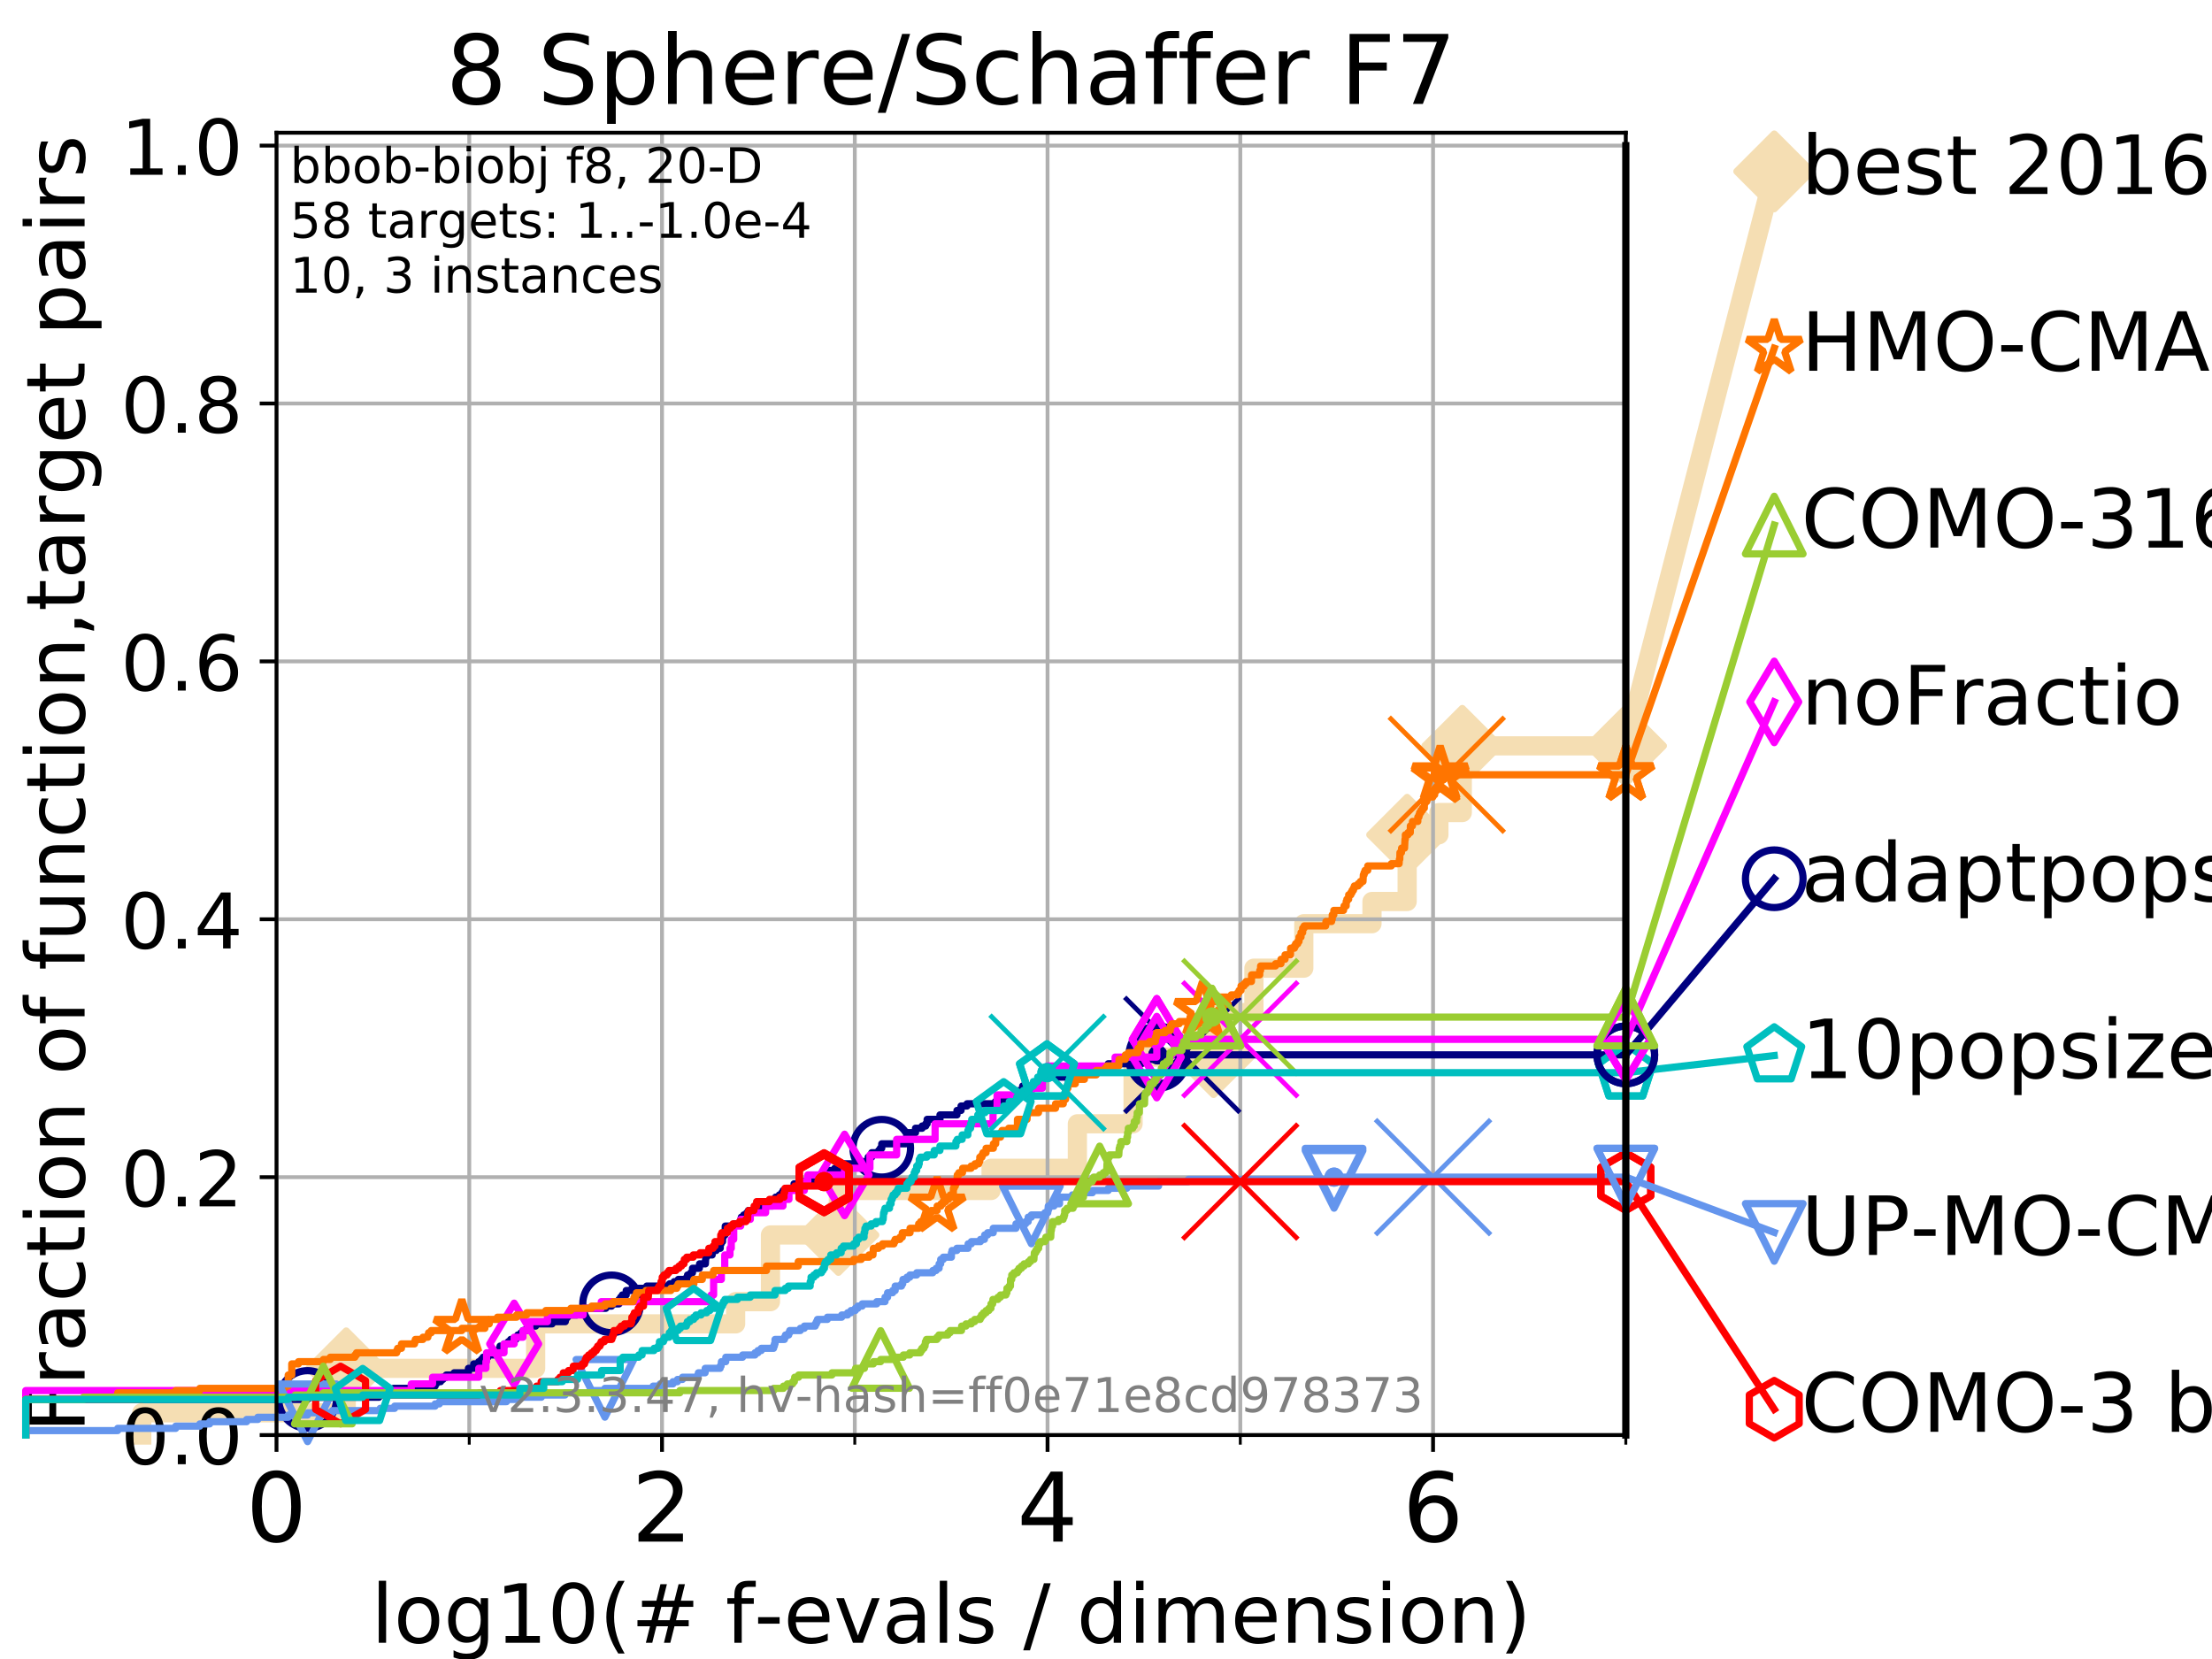<?xml version="1.0" encoding="utf-8" standalone="no"?>
<!DOCTYPE svg PUBLIC "-//W3C//DTD SVG 1.1//EN"
  "http://www.w3.org/Graphics/SVG/1.1/DTD/svg11.dtd">
<!-- Created with matplotlib (https://matplotlib.org/) -->
<svg height="345.6pt" version="1.1" viewBox="0 0 460.8 345.6" width="460.8pt" xmlns="http://www.w3.org/2000/svg" xmlns:xlink="http://www.w3.org/1999/xlink">
 <defs>
  <style type="text/css">
*{stroke-linecap:butt;stroke-linejoin:round;}
  </style>
 </defs>
 <g id="figure_1">
  <g id="patch_1">
   <path d="M 0 345.6 
L 460.8 345.6 
L 460.8 0 
L 0 0 
z
" style="fill:#ffffff;"/>
  </g>
  <g id="axes_1">
   <g id="patch_2">
    <path d="M 57.6 298.944 
L 338.688 298.944 
L 338.688 27.648 
L 57.6 27.648 
z
" style="fill:#ffffff;"/>
   </g>
   <g id="line2d_1">
    <path d="M 29.533 298.944 
L 29.533 294.313 
L 72.125 294.313 
L 72.125 285.05 
L 111.585 285.05 
L 111.585 275.788 
L 153.244 275.788 
L 153.244 271.157 
L 160.5 271.157 
L 160.5 257.263 
L 174.656 257.263 
L 174.656 248.001 
L 206.459 248.001 
L 206.459 243.37 
L 224.436 243.37 
L 224.436 234.107 
L 236.04 234.107 
L 236.04 220.214 
L 252.812 220.214 
L 252.812 210.951 
L 261.213 210.951 
L 261.213 201.689 
L 271.604 201.689 
L 271.604 192.426 
L 285.81 192.426 
L 285.81 187.795 
L 293.136 187.795 
L 293.136 173.901 
L 299.747 173.901 
L 299.747 169.27 
L 304.619 169.27 
L 304.619 155.377 
L 338.688 155.377 
" style="fill:none;stroke:#f5deb3;stroke-linecap:square;stroke-width:4;"/>
   </g>
   <g id="line2d_2">
    <defs>
     <path d="M 0 7.778 
L 7.778 0 
L 0 -7.778 
L -7.778 0 
z
" id="mcea84af19e" style="stroke:#f5deb3;stroke-linejoin:miter;stroke-width:1.5;"/>
    </defs>
    <g>
     <use style="fill:#f5deb3;stroke:#f5deb3;stroke-linejoin:miter;stroke-width:1.5;" x="72.125" xlink:href="#mcea84af19e" y="285.05"/>
     <use style="fill:#f5deb3;stroke:#f5deb3;stroke-linejoin:miter;stroke-width:1.5;" x="174.656" xlink:href="#mcea84af19e" y="257.263"/>
     <use style="fill:#f5deb3;stroke:#f5deb3;stroke-linejoin:miter;stroke-width:1.5;" x="252.812" xlink:href="#mcea84af19e" y="220.214"/>
     <use style="fill:#f5deb3;stroke:#f5deb3;stroke-linejoin:miter;stroke-width:1.5;" x="293.136" xlink:href="#mcea84af19e" y="173.901"/>
     <use style="fill:#f5deb3;stroke:#f5deb3;stroke-linejoin:miter;stroke-width:1.5;" x="304.619" xlink:href="#mcea84af19e" y="155.377"/>
     <use style="fill:#f5deb3;stroke:#f5deb3;stroke-linejoin:miter;stroke-width:1.5;" x="338.688" xlink:href="#mcea84af19e" y="155.377"/>
    </g>
   </g>
   <g id="line2d_3">
    <path style="fill:none;stroke:#f5deb3;stroke-linecap:square;stroke-width:4;"/>
    <g/>
   </g>
   <g id="line2d_4">
    <path d="M 338.688 155.377 
L 369.608 35.706 
" style="fill:none;stroke:#f5deb3;stroke-linecap:square;stroke-width:4;"/>
    <g>
     <use style="fill:#f5deb3;stroke:#f5deb3;stroke-linejoin:miter;stroke-width:1.5;" x="338.688" xlink:href="#mcea84af19e" y="155.377"/>
     <use style="fill:#f5deb3;stroke:#f5deb3;stroke-linejoin:miter;stroke-width:1.5;" x="369.608" xlink:href="#mcea84af19e" y="35.706"/>
    </g>
   </g>
   <g id="matplotlib.axis_1">
    <g id="xtick_1">
     <g id="line2d_5">
      <path clip-path="url(#pf0c1a7563e)" d="M 57.6 298.944 
L 57.6 27.648 
" style="fill:none;stroke:#b0b0b0;stroke-linecap:square;stroke-width:0.8;"/>
     </g>
     <g id="line2d_6">
      <defs>
       <path d="M 0 0 
L 0 3.5 
" id="m8bfdbab34f" style="stroke:#000000;stroke-width:0.8;"/>
      </defs>
      <g>
       <use style="stroke:#000000;stroke-width:0.8;" x="57.6" xlink:href="#m8bfdbab34f" y="298.944"/>
      </g>
     </g>
     <g id="text_1">
      <!-- 0 -->
      <defs>
       <path d="M 31.781 66.406 
Q 24.172 66.406 20.328 58.906 
Q 16.5 51.422 16.5 36.375 
Q 16.5 21.391 20.328 13.891 
Q 24.172 6.391 31.781 6.391 
Q 39.453 6.391 43.281 13.891 
Q 47.125 21.391 47.125 36.375 
Q 47.125 51.422 43.281 58.906 
Q 39.453 66.406 31.781 66.406 
z
M 31.781 74.219 
Q 44.047 74.219 50.516 64.516 
Q 56.984 54.828 56.984 36.375 
Q 56.984 17.969 50.516 8.266 
Q 44.047 -1.422 31.781 -1.422 
Q 19.531 -1.422 13.062 8.266 
Q 6.594 17.969 6.594 36.375 
Q 6.594 54.828 13.062 64.516 
Q 19.531 74.219 31.781 74.219 
z
" id="DejaVuSans-48"/>
      </defs>
      <g transform="translate(51.237 321.141)scale(0.2 -0.2)">
       <use xlink:href="#DejaVuSans-48"/>
      </g>
     </g>
    </g>
    <g id="xtick_2">
     <g id="line2d_7">
      <path clip-path="url(#pf0c1a7563e)" d="M 137.911 298.944 
L 137.911 27.648 
" style="fill:none;stroke:#b0b0b0;stroke-linecap:square;stroke-width:0.8;"/>
     </g>
     <g id="line2d_8">
      <g>
       <use style="stroke:#000000;stroke-width:0.8;" x="137.911" xlink:href="#m8bfdbab34f" y="298.944"/>
      </g>
     </g>
     <g id="text_2">
      <!-- 2 -->
      <defs>
       <path d="M 19.188 8.297 
L 53.609 8.297 
L 53.609 0 
L 7.328 0 
L 7.328 8.297 
Q 12.938 14.109 22.625 23.891 
Q 32.328 33.688 34.812 36.531 
Q 39.547 41.844 41.422 45.531 
Q 43.312 49.219 43.312 52.781 
Q 43.312 58.594 39.234 62.25 
Q 35.156 65.922 28.609 65.922 
Q 23.969 65.922 18.812 64.312 
Q 13.672 62.703 7.812 59.422 
L 7.812 69.391 
Q 13.766 71.781 18.938 73 
Q 24.125 74.219 28.422 74.219 
Q 39.75 74.219 46.484 68.547 
Q 53.219 62.891 53.219 53.422 
Q 53.219 48.922 51.531 44.891 
Q 49.859 40.875 45.406 35.406 
Q 44.188 33.984 37.641 27.219 
Q 31.109 20.453 19.188 8.297 
z
" id="DejaVuSans-50"/>
      </defs>
      <g transform="translate(131.548 321.141)scale(0.2 -0.2)">
       <use xlink:href="#DejaVuSans-50"/>
      </g>
     </g>
    </g>
    <g id="xtick_3">
     <g id="line2d_9">
      <path clip-path="url(#pf0c1a7563e)" d="M 218.222 298.944 
L 218.222 27.648 
" style="fill:none;stroke:#b0b0b0;stroke-linecap:square;stroke-width:0.8;"/>
     </g>
     <g id="line2d_10">
      <g>
       <use style="stroke:#000000;stroke-width:0.8;" x="218.222" xlink:href="#m8bfdbab34f" y="298.944"/>
      </g>
     </g>
     <g id="text_3">
      <!-- 4 -->
      <defs>
       <path d="M 37.797 64.312 
L 12.891 25.391 
L 37.797 25.391 
z
M 35.203 72.906 
L 47.609 72.906 
L 47.609 25.391 
L 58.016 25.391 
L 58.016 17.188 
L 47.609 17.188 
L 47.609 0 
L 37.797 0 
L 37.797 17.188 
L 4.891 17.188 
L 4.891 26.703 
z
" id="DejaVuSans-52"/>
      </defs>
      <g transform="translate(211.859 321.141)scale(0.2 -0.2)">
       <use xlink:href="#DejaVuSans-52"/>
      </g>
     </g>
    </g>
    <g id="xtick_4">
     <g id="line2d_11">
      <path clip-path="url(#pf0c1a7563e)" d="M 298.533 298.944 
L 298.533 27.648 
" style="fill:none;stroke:#b0b0b0;stroke-linecap:square;stroke-width:0.8;"/>
     </g>
     <g id="line2d_12">
      <g>
       <use style="stroke:#000000;stroke-width:0.8;" x="298.533" xlink:href="#m8bfdbab34f" y="298.944"/>
      </g>
     </g>
     <g id="text_4">
      <!-- 6 -->
      <defs>
       <path d="M 33.016 40.375 
Q 26.375 40.375 22.484 35.828 
Q 18.609 31.297 18.609 23.391 
Q 18.609 15.531 22.484 10.953 
Q 26.375 6.391 33.016 6.391 
Q 39.656 6.391 43.531 10.953 
Q 47.406 15.531 47.406 23.391 
Q 47.406 31.297 43.531 35.828 
Q 39.656 40.375 33.016 40.375 
z
M 52.594 71.297 
L 52.594 62.312 
Q 48.875 64.062 45.094 64.984 
Q 41.312 65.922 37.594 65.922 
Q 27.828 65.922 22.672 59.328 
Q 17.531 52.734 16.797 39.406 
Q 19.672 43.656 24.016 45.922 
Q 28.375 48.188 33.594 48.188 
Q 44.578 48.188 50.953 41.516 
Q 57.328 34.859 57.328 23.391 
Q 57.328 12.156 50.688 5.359 
Q 44.047 -1.422 33.016 -1.422 
Q 20.359 -1.422 13.672 8.266 
Q 6.984 17.969 6.984 36.375 
Q 6.984 53.656 15.188 63.938 
Q 23.391 74.219 37.203 74.219 
Q 40.922 74.219 44.703 73.484 
Q 48.484 72.75 52.594 71.297 
z
" id="DejaVuSans-54"/>
      </defs>
      <g transform="translate(292.17 321.141)scale(0.2 -0.2)">
       <use xlink:href="#DejaVuSans-54"/>
      </g>
     </g>
    </g>
    <g id="xtick_5">
     <g id="line2d_13">
      <path clip-path="url(#pf0c1a7563e)" d="M 97.755 298.944 
L 97.755 27.648 
" style="fill:none;stroke:#b0b0b0;stroke-linecap:square;stroke-width:0.8;"/>
     </g>
     <g id="line2d_14">
      <defs>
       <path d="M 0 0 
L 0 2 
" id="m2b9dfb4bf7" style="stroke:#000000;stroke-width:0.6;"/>
      </defs>
      <g>
       <use style="stroke:#000000;stroke-width:0.6;" x="97.755" xlink:href="#m2b9dfb4bf7" y="298.944"/>
      </g>
     </g>
    </g>
    <g id="xtick_6">
     <g id="line2d_15">
      <path clip-path="url(#pf0c1a7563e)" d="M 178.066 298.944 
L 178.066 27.648 
" style="fill:none;stroke:#b0b0b0;stroke-linecap:square;stroke-width:0.8;"/>
     </g>
     <g id="line2d_16">
      <g>
       <use style="stroke:#000000;stroke-width:0.6;" x="178.066" xlink:href="#m2b9dfb4bf7" y="298.944"/>
      </g>
     </g>
    </g>
    <g id="xtick_7">
     <g id="line2d_17">
      <path clip-path="url(#pf0c1a7563e)" d="M 258.377 298.944 
L 258.377 27.648 
" style="fill:none;stroke:#b0b0b0;stroke-linecap:square;stroke-width:0.8;"/>
     </g>
     <g id="line2d_18">
      <g>
       <use style="stroke:#000000;stroke-width:0.6;" x="258.377" xlink:href="#m2b9dfb4bf7" y="298.944"/>
      </g>
     </g>
    </g>
    <g id="xtick_8">
     <g id="line2d_19">
      <path clip-path="url(#pf0c1a7563e)" d="M 338.688 298.944 
L 338.688 27.648 
" style="fill:none;stroke:#b0b0b0;stroke-linecap:square;stroke-width:0.8;"/>
     </g>
     <g id="line2d_20">
      <g>
       <use style="stroke:#000000;stroke-width:0.6;" x="338.688" xlink:href="#m2b9dfb4bf7" y="298.944"/>
      </g>
     </g>
    </g>
    <g id="text_5">
     <!-- log10(# f-evals / dimension) -->
     <defs>
      <path d="M 9.422 75.984 
L 18.406 75.984 
L 18.406 0 
L 9.422 0 
z
" id="DejaVuSans-108"/>
      <path d="M 30.609 48.391 
Q 23.391 48.391 19.188 42.75 
Q 14.984 37.109 14.984 27.297 
Q 14.984 17.484 19.156 11.844 
Q 23.344 6.203 30.609 6.203 
Q 37.797 6.203 41.984 11.859 
Q 46.188 17.531 46.188 27.297 
Q 46.188 37.016 41.984 42.703 
Q 37.797 48.391 30.609 48.391 
z
M 30.609 56 
Q 42.328 56 49.016 48.375 
Q 55.719 40.766 55.719 27.297 
Q 55.719 13.875 49.016 6.219 
Q 42.328 -1.422 30.609 -1.422 
Q 18.844 -1.422 12.172 6.219 
Q 5.516 13.875 5.516 27.297 
Q 5.516 40.766 12.172 48.375 
Q 18.844 56 30.609 56 
z
" id="DejaVuSans-111"/>
      <path d="M 45.406 27.984 
Q 45.406 37.75 41.375 43.109 
Q 37.359 48.484 30.078 48.484 
Q 22.859 48.484 18.828 43.109 
Q 14.797 37.75 14.797 27.984 
Q 14.797 18.266 18.828 12.891 
Q 22.859 7.516 30.078 7.516 
Q 37.359 7.516 41.375 12.891 
Q 45.406 18.266 45.406 27.984 
z
M 54.391 6.781 
Q 54.391 -7.172 48.188 -13.984 
Q 42 -20.797 29.203 -20.797 
Q 24.469 -20.797 20.266 -20.094 
Q 16.062 -19.391 12.109 -17.922 
L 12.109 -9.188 
Q 16.062 -11.328 19.922 -12.344 
Q 23.781 -13.375 27.781 -13.375 
Q 36.625 -13.375 41.016 -8.766 
Q 45.406 -4.156 45.406 5.172 
L 45.406 9.625 
Q 42.625 4.781 38.281 2.391 
Q 33.938 0 27.875 0 
Q 17.828 0 11.672 7.656 
Q 5.516 15.328 5.516 27.984 
Q 5.516 40.672 11.672 48.328 
Q 17.828 56 27.875 56 
Q 33.938 56 38.281 53.609 
Q 42.625 51.219 45.406 46.391 
L 45.406 54.688 
L 54.391 54.688 
z
" id="DejaVuSans-103"/>
      <path d="M 12.406 8.297 
L 28.516 8.297 
L 28.516 63.922 
L 10.984 60.406 
L 10.984 69.391 
L 28.422 72.906 
L 38.281 72.906 
L 38.281 8.297 
L 54.391 8.297 
L 54.391 0 
L 12.406 0 
z
" id="DejaVuSans-49"/>
      <path d="M 31 75.875 
Q 24.469 64.656 21.281 53.656 
Q 18.109 42.672 18.109 31.391 
Q 18.109 20.125 21.312 9.062 
Q 24.516 -2 31 -13.188 
L 23.188 -13.188 
Q 15.875 -1.703 12.234 9.375 
Q 8.594 20.453 8.594 31.391 
Q 8.594 42.281 12.203 53.312 
Q 15.828 64.359 23.188 75.875 
z
" id="DejaVuSans-40"/>
      <path d="M 51.125 44 
L 36.922 44 
L 32.812 27.688 
L 47.125 27.688 
z
M 43.797 71.781 
L 38.719 51.516 
L 52.984 51.516 
L 58.109 71.781 
L 65.922 71.781 
L 60.891 51.516 
L 76.125 51.516 
L 76.125 44 
L 58.984 44 
L 54.984 27.688 
L 70.516 27.688 
L 70.516 20.219 
L 53.078 20.219 
L 48 0 
L 40.188 0 
L 45.219 20.219 
L 30.906 20.219 
L 25.875 0 
L 18.016 0 
L 23.094 20.219 
L 7.719 20.219 
L 7.719 27.688 
L 24.906 27.688 
L 29 44 
L 13.281 44 
L 13.281 51.516 
L 30.906 51.516 
L 35.891 71.781 
z
" id="DejaVuSans-35"/>
      <path id="DejaVuSans-32"/>
      <path d="M 37.109 75.984 
L 37.109 68.5 
L 28.516 68.5 
Q 23.688 68.5 21.797 66.547 
Q 19.922 64.594 19.922 59.516 
L 19.922 54.688 
L 34.719 54.688 
L 34.719 47.703 
L 19.922 47.703 
L 19.922 0 
L 10.891 0 
L 10.891 47.703 
L 2.297 47.703 
L 2.297 54.688 
L 10.891 54.688 
L 10.891 58.5 
Q 10.891 67.625 15.141 71.797 
Q 19.391 75.984 28.609 75.984 
z
" id="DejaVuSans-102"/>
      <path d="M 4.891 31.391 
L 31.203 31.391 
L 31.203 23.391 
L 4.891 23.391 
z
" id="DejaVuSans-45"/>
      <path d="M 56.203 29.594 
L 56.203 25.203 
L 14.891 25.203 
Q 15.484 15.922 20.484 11.062 
Q 25.484 6.203 34.422 6.203 
Q 39.594 6.203 44.453 7.469 
Q 49.312 8.734 54.109 11.281 
L 54.109 2.781 
Q 49.266 0.734 44.188 -0.344 
Q 39.109 -1.422 33.891 -1.422 
Q 20.797 -1.422 13.156 6.188 
Q 5.516 13.812 5.516 26.812 
Q 5.516 40.234 12.766 48.109 
Q 20.016 56 32.328 56 
Q 43.359 56 49.781 48.891 
Q 56.203 41.797 56.203 29.594 
z
M 47.219 32.234 
Q 47.125 39.594 43.094 43.984 
Q 39.062 48.391 32.422 48.391 
Q 24.906 48.391 20.391 44.141 
Q 15.875 39.891 15.188 32.172 
z
" id="DejaVuSans-101"/>
      <path d="M 2.984 54.688 
L 12.5 54.688 
L 29.594 8.797 
L 46.688 54.688 
L 56.203 54.688 
L 35.688 0 
L 23.484 0 
z
" id="DejaVuSans-118"/>
      <path d="M 34.281 27.484 
Q 23.391 27.484 19.188 25 
Q 14.984 22.516 14.984 16.5 
Q 14.984 11.719 18.141 8.906 
Q 21.297 6.109 26.703 6.109 
Q 34.188 6.109 38.703 11.406 
Q 43.219 16.703 43.219 25.484 
L 43.219 27.484 
z
M 52.203 31.203 
L 52.203 0 
L 43.219 0 
L 43.219 8.297 
Q 40.141 3.328 35.547 0.953 
Q 30.953 -1.422 24.312 -1.422 
Q 15.922 -1.422 10.953 3.297 
Q 6 8.016 6 15.922 
Q 6 25.141 12.172 29.828 
Q 18.359 34.516 30.609 34.516 
L 43.219 34.516 
L 43.219 35.406 
Q 43.219 41.609 39.141 45 
Q 35.062 48.391 27.688 48.391 
Q 23 48.391 18.547 47.266 
Q 14.109 46.141 10.016 43.891 
L 10.016 52.203 
Q 14.938 54.109 19.578 55.047 
Q 24.219 56 28.609 56 
Q 40.484 56 46.344 49.844 
Q 52.203 43.703 52.203 31.203 
z
" id="DejaVuSans-97"/>
      <path d="M 44.281 53.078 
L 44.281 44.578 
Q 40.484 46.531 36.375 47.5 
Q 32.281 48.484 27.875 48.484 
Q 21.188 48.484 17.844 46.438 
Q 14.5 44.391 14.5 40.281 
Q 14.5 37.156 16.891 35.375 
Q 19.281 33.594 26.516 31.984 
L 29.594 31.297 
Q 39.156 29.25 43.188 25.516 
Q 47.219 21.781 47.219 15.094 
Q 47.219 7.469 41.188 3.016 
Q 35.156 -1.422 24.609 -1.422 
Q 20.219 -1.422 15.453 -0.562 
Q 10.688 0.297 5.422 2 
L 5.422 11.281 
Q 10.406 8.688 15.234 7.391 
Q 20.062 6.109 24.812 6.109 
Q 31.156 6.109 34.562 8.281 
Q 37.984 10.453 37.984 14.406 
Q 37.984 18.062 35.516 20.016 
Q 33.062 21.969 24.703 23.781 
L 21.578 24.516 
Q 13.234 26.266 9.516 29.906 
Q 5.812 33.547 5.812 39.891 
Q 5.812 47.609 11.281 51.797 
Q 16.75 56 26.812 56 
Q 31.781 56 36.172 55.266 
Q 40.578 54.547 44.281 53.078 
z
" id="DejaVuSans-115"/>
      <path d="M 25.391 72.906 
L 33.688 72.906 
L 8.297 -9.281 
L 0 -9.281 
z
" id="DejaVuSans-47"/>
      <path d="M 45.406 46.391 
L 45.406 75.984 
L 54.391 75.984 
L 54.391 0 
L 45.406 0 
L 45.406 8.203 
Q 42.578 3.328 38.25 0.953 
Q 33.938 -1.422 27.875 -1.422 
Q 17.969 -1.422 11.734 6.484 
Q 5.516 14.406 5.516 27.297 
Q 5.516 40.188 11.734 48.094 
Q 17.969 56 27.875 56 
Q 33.938 56 38.25 53.625 
Q 42.578 51.266 45.406 46.391 
z
M 14.797 27.297 
Q 14.797 17.391 18.875 11.75 
Q 22.953 6.109 30.078 6.109 
Q 37.203 6.109 41.297 11.75 
Q 45.406 17.391 45.406 27.297 
Q 45.406 37.203 41.297 42.844 
Q 37.203 48.484 30.078 48.484 
Q 22.953 48.484 18.875 42.844 
Q 14.797 37.203 14.797 27.297 
z
" id="DejaVuSans-100"/>
      <path d="M 9.422 54.688 
L 18.406 54.688 
L 18.406 0 
L 9.422 0 
z
M 9.422 75.984 
L 18.406 75.984 
L 18.406 64.594 
L 9.422 64.594 
z
" id="DejaVuSans-105"/>
      <path d="M 52 44.188 
Q 55.375 50.25 60.062 53.125 
Q 64.75 56 71.094 56 
Q 79.641 56 84.281 50.016 
Q 88.922 44.047 88.922 33.016 
L 88.922 0 
L 79.891 0 
L 79.891 32.719 
Q 79.891 40.578 77.094 44.375 
Q 74.312 48.188 68.609 48.188 
Q 61.625 48.188 57.562 43.547 
Q 53.516 38.922 53.516 30.906 
L 53.516 0 
L 44.484 0 
L 44.484 32.719 
Q 44.484 40.625 41.703 44.406 
Q 38.922 48.188 33.109 48.188 
Q 26.219 48.188 22.156 43.531 
Q 18.109 38.875 18.109 30.906 
L 18.109 0 
L 9.078 0 
L 9.078 54.688 
L 18.109 54.688 
L 18.109 46.188 
Q 21.188 51.219 25.484 53.609 
Q 29.781 56 35.688 56 
Q 41.656 56 45.828 52.969 
Q 50 49.953 52 44.188 
z
" id="DejaVuSans-109"/>
      <path d="M 54.891 33.016 
L 54.891 0 
L 45.906 0 
L 45.906 32.719 
Q 45.906 40.484 42.875 44.328 
Q 39.844 48.188 33.797 48.188 
Q 26.516 48.188 22.312 43.547 
Q 18.109 38.922 18.109 30.906 
L 18.109 0 
L 9.078 0 
L 9.078 54.688 
L 18.109 54.688 
L 18.109 46.188 
Q 21.344 51.125 25.703 53.562 
Q 30.078 56 35.797 56 
Q 45.219 56 50.047 50.172 
Q 54.891 44.344 54.891 33.016 
z
" id="DejaVuSans-110"/>
      <path d="M 8.016 75.875 
L 15.828 75.875 
Q 23.141 64.359 26.781 53.312 
Q 30.422 42.281 30.422 31.391 
Q 30.422 20.453 26.781 9.375 
Q 23.141 -1.703 15.828 -13.188 
L 8.016 -13.188 
Q 14.5 -2 17.703 9.062 
Q 20.906 20.125 20.906 31.391 
Q 20.906 42.672 17.703 53.656 
Q 14.5 64.656 8.016 75.875 
z
" id="DejaVuSans-41"/>
     </defs>
     <g transform="translate(77.303 342.218)scale(0.17 -0.17)">
      <use xlink:href="#DejaVuSans-108"/>
      <use x="27.783" xlink:href="#DejaVuSans-111"/>
      <use x="88.965" xlink:href="#DejaVuSans-103"/>
      <use x="152.441" xlink:href="#DejaVuSans-49"/>
      <use x="216.064" xlink:href="#DejaVuSans-48"/>
      <use x="279.688" xlink:href="#DejaVuSans-40"/>
      <use x="318.701" xlink:href="#DejaVuSans-35"/>
      <use x="402.49" xlink:href="#DejaVuSans-32"/>
      <use x="434.277" xlink:href="#DejaVuSans-102"/>
      <use x="469.404" xlink:href="#DejaVuSans-45"/>
      <use x="505.488" xlink:href="#DejaVuSans-101"/>
      <use x="567.012" xlink:href="#DejaVuSans-118"/>
      <use x="626.191" xlink:href="#DejaVuSans-97"/>
      <use x="687.471" xlink:href="#DejaVuSans-108"/>
      <use x="715.254" xlink:href="#DejaVuSans-115"/>
      <use x="767.354" xlink:href="#DejaVuSans-32"/>
      <use x="799.141" xlink:href="#DejaVuSans-47"/>
      <use x="832.832" xlink:href="#DejaVuSans-32"/>
      <use x="864.619" xlink:href="#DejaVuSans-100"/>
      <use x="928.096" xlink:href="#DejaVuSans-105"/>
      <use x="955.879" xlink:href="#DejaVuSans-109"/>
      <use x="1053.291" xlink:href="#DejaVuSans-101"/>
      <use x="1114.814" xlink:href="#DejaVuSans-110"/>
      <use x="1178.193" xlink:href="#DejaVuSans-115"/>
      <use x="1230.293" xlink:href="#DejaVuSans-105"/>
      <use x="1258.076" xlink:href="#DejaVuSans-111"/>
      <use x="1319.258" xlink:href="#DejaVuSans-110"/>
      <use x="1382.637" xlink:href="#DejaVuSans-41"/>
     </g>
    </g>
   </g>
   <g id="matplotlib.axis_2">
    <g id="ytick_1">
     <g id="line2d_21">
      <path clip-path="url(#pf0c1a7563e)" d="M 57.6 298.944 
L 338.688 298.944 
" style="fill:none;stroke:#b0b0b0;stroke-linecap:square;stroke-width:0.8;"/>
     </g>
     <g id="line2d_22">
      <defs>
       <path d="M 0 0 
L -3.5 0 
" id="m0dd66c202a" style="stroke:#000000;stroke-width:0.8;"/>
      </defs>
      <g>
       <use style="stroke:#000000;stroke-width:0.8;" x="57.6" xlink:href="#m0dd66c202a" y="298.944"/>
      </g>
     </g>
     <g id="text_6">
      <!-- 0.0 -->
      <defs>
       <path d="M 10.688 12.406 
L 21 12.406 
L 21 0 
L 10.688 0 
z
" id="DejaVuSans-46"/>
      </defs>
      <g transform="translate(25.155 305.023)scale(0.16 -0.16)">
       <use xlink:href="#DejaVuSans-48"/>
       <use x="63.623" xlink:href="#DejaVuSans-46"/>
       <use x="95.41" xlink:href="#DejaVuSans-48"/>
      </g>
     </g>
    </g>
    <g id="ytick_2">
     <g id="line2d_23">
      <path clip-path="url(#pf0c1a7563e)" d="M 57.6 245.222 
L 338.688 245.222 
" style="fill:none;stroke:#b0b0b0;stroke-linecap:square;stroke-width:0.8;"/>
     </g>
     <g id="line2d_24">
      <g>
       <use style="stroke:#000000;stroke-width:0.8;" x="57.6" xlink:href="#m0dd66c202a" y="245.222"/>
      </g>
     </g>
     <g id="text_7">
      <!-- 0.2 -->
      <g transform="translate(25.155 251.301)scale(0.16 -0.16)">
       <use xlink:href="#DejaVuSans-48"/>
       <use x="63.623" xlink:href="#DejaVuSans-46"/>
       <use x="95.41" xlink:href="#DejaVuSans-50"/>
      </g>
     </g>
    </g>
    <g id="ytick_3">
     <g id="line2d_25">
      <path clip-path="url(#pf0c1a7563e)" d="M 57.6 191.5 
L 338.688 191.5 
" style="fill:none;stroke:#b0b0b0;stroke-linecap:square;stroke-width:0.8;"/>
     </g>
     <g id="line2d_26">
      <g>
       <use style="stroke:#000000;stroke-width:0.8;" x="57.6" xlink:href="#m0dd66c202a" y="191.5"/>
      </g>
     </g>
     <g id="text_8">
      <!-- 0.4 -->
      <g transform="translate(25.155 197.579)scale(0.16 -0.16)">
       <use xlink:href="#DejaVuSans-48"/>
       <use x="63.623" xlink:href="#DejaVuSans-46"/>
       <use x="95.41" xlink:href="#DejaVuSans-52"/>
      </g>
     </g>
    </g>
    <g id="ytick_4">
     <g id="line2d_27">
      <path clip-path="url(#pf0c1a7563e)" d="M 57.6 137.778 
L 338.688 137.778 
" style="fill:none;stroke:#b0b0b0;stroke-linecap:square;stroke-width:0.8;"/>
     </g>
     <g id="line2d_28">
      <g>
       <use style="stroke:#000000;stroke-width:0.8;" x="57.6" xlink:href="#m0dd66c202a" y="137.778"/>
      </g>
     </g>
     <g id="text_9">
      <!-- 0.6 -->
      <g transform="translate(25.155 143.857)scale(0.16 -0.16)">
       <use xlink:href="#DejaVuSans-48"/>
       <use x="63.623" xlink:href="#DejaVuSans-46"/>
       <use x="95.41" xlink:href="#DejaVuSans-54"/>
      </g>
     </g>
    </g>
    <g id="ytick_5">
     <g id="line2d_29">
      <path clip-path="url(#pf0c1a7563e)" d="M 57.6 84.056 
L 338.688 84.056 
" style="fill:none;stroke:#b0b0b0;stroke-linecap:square;stroke-width:0.8;"/>
     </g>
     <g id="line2d_30">
      <g>
       <use style="stroke:#000000;stroke-width:0.8;" x="57.6" xlink:href="#m0dd66c202a" y="84.056"/>
      </g>
     </g>
     <g id="text_10">
      <!-- 0.8 -->
      <defs>
       <path d="M 31.781 34.625 
Q 24.75 34.625 20.719 30.859 
Q 16.703 27.094 16.703 20.516 
Q 16.703 13.922 20.719 10.156 
Q 24.75 6.391 31.781 6.391 
Q 38.812 6.391 42.859 10.172 
Q 46.922 13.969 46.922 20.516 
Q 46.922 27.094 42.891 30.859 
Q 38.875 34.625 31.781 34.625 
z
M 21.922 38.812 
Q 15.578 40.375 12.031 44.719 
Q 8.5 49.078 8.5 55.328 
Q 8.5 64.062 14.719 69.141 
Q 20.953 74.219 31.781 74.219 
Q 42.672 74.219 48.875 69.141 
Q 55.078 64.062 55.078 55.328 
Q 55.078 49.078 51.531 44.719 
Q 48 40.375 41.703 38.812 
Q 48.828 37.156 52.797 32.312 
Q 56.781 27.484 56.781 20.516 
Q 56.781 9.906 50.312 4.234 
Q 43.844 -1.422 31.781 -1.422 
Q 19.734 -1.422 13.25 4.234 
Q 6.781 9.906 6.781 20.516 
Q 6.781 27.484 10.781 32.312 
Q 14.797 37.156 21.922 38.812 
z
M 18.312 54.391 
Q 18.312 48.734 21.844 45.562 
Q 25.391 42.391 31.781 42.391 
Q 38.141 42.391 41.719 45.562 
Q 45.312 48.734 45.312 54.391 
Q 45.312 60.062 41.719 63.234 
Q 38.141 66.406 31.781 66.406 
Q 25.391 66.406 21.844 63.234 
Q 18.312 60.062 18.312 54.391 
z
" id="DejaVuSans-56"/>
      </defs>
      <g transform="translate(25.155 90.135)scale(0.16 -0.16)">
       <use xlink:href="#DejaVuSans-48"/>
       <use x="63.623" xlink:href="#DejaVuSans-46"/>
       <use x="95.41" xlink:href="#DejaVuSans-56"/>
      </g>
     </g>
    </g>
    <g id="ytick_6">
     <g id="line2d_31">
      <path clip-path="url(#pf0c1a7563e)" d="M 57.6 30.334 
L 338.688 30.334 
" style="fill:none;stroke:#b0b0b0;stroke-linecap:square;stroke-width:0.8;"/>
     </g>
     <g id="line2d_32">
      <g>
       <use style="stroke:#000000;stroke-width:0.8;" x="57.6" xlink:href="#m0dd66c202a" y="30.334"/>
      </g>
     </g>
     <g id="text_11">
      <!-- 1.0 -->
      <g transform="translate(25.155 36.413)scale(0.16 -0.16)">
       <use xlink:href="#DejaVuSans-49"/>
       <use x="63.623" xlink:href="#DejaVuSans-46"/>
       <use x="95.41" xlink:href="#DejaVuSans-48"/>
      </g>
     </g>
    </g>
    <g id="text_12">
     <!-- Fraction of function,target pairs -->
     <defs>
      <path d="M 9.812 72.906 
L 51.703 72.906 
L 51.703 64.594 
L 19.672 64.594 
L 19.672 43.109 
L 48.578 43.109 
L 48.578 34.812 
L 19.672 34.812 
L 19.672 0 
L 9.812 0 
z
" id="DejaVuSans-70"/>
      <path d="M 41.109 46.297 
Q 39.594 47.172 37.812 47.578 
Q 36.031 48 33.891 48 
Q 26.266 48 22.188 43.047 
Q 18.109 38.094 18.109 28.812 
L 18.109 0 
L 9.078 0 
L 9.078 54.688 
L 18.109 54.688 
L 18.109 46.188 
Q 20.953 51.172 25.484 53.578 
Q 30.031 56 36.531 56 
Q 37.453 56 38.578 55.875 
Q 39.703 55.766 41.062 55.516 
z
" id="DejaVuSans-114"/>
      <path d="M 48.781 52.594 
L 48.781 44.188 
Q 44.969 46.297 41.141 47.344 
Q 37.312 48.391 33.406 48.391 
Q 24.656 48.391 19.812 42.844 
Q 14.984 37.312 14.984 27.297 
Q 14.984 17.281 19.812 11.734 
Q 24.656 6.203 33.406 6.203 
Q 37.312 6.203 41.141 7.25 
Q 44.969 8.297 48.781 10.406 
L 48.781 2.094 
Q 45.016 0.344 40.984 -0.531 
Q 36.969 -1.422 32.422 -1.422 
Q 20.062 -1.422 12.781 6.344 
Q 5.516 14.109 5.516 27.297 
Q 5.516 40.672 12.859 48.328 
Q 20.219 56 33.016 56 
Q 37.156 56 41.109 55.141 
Q 45.062 54.297 48.781 52.594 
z
" id="DejaVuSans-99"/>
      <path d="M 18.312 70.219 
L 18.312 54.688 
L 36.812 54.688 
L 36.812 47.703 
L 18.312 47.703 
L 18.312 18.016 
Q 18.312 11.328 20.141 9.422 
Q 21.969 7.516 27.594 7.516 
L 36.812 7.516 
L 36.812 0 
L 27.594 0 
Q 17.188 0 13.234 3.875 
Q 9.281 7.766 9.281 18.016 
L 9.281 47.703 
L 2.688 47.703 
L 2.688 54.688 
L 9.281 54.688 
L 9.281 70.219 
z
" id="DejaVuSans-116"/>
      <path d="M 8.5 21.578 
L 8.5 54.688 
L 17.484 54.688 
L 17.484 21.922 
Q 17.484 14.156 20.5 10.266 
Q 23.531 6.391 29.594 6.391 
Q 36.859 6.391 41.078 11.031 
Q 45.312 15.672 45.312 23.688 
L 45.312 54.688 
L 54.297 54.688 
L 54.297 0 
L 45.312 0 
L 45.312 8.406 
Q 42.047 3.422 37.719 1 
Q 33.406 -1.422 27.688 -1.422 
Q 18.266 -1.422 13.375 4.438 
Q 8.5 10.297 8.5 21.578 
z
M 31.109 56 
z
" id="DejaVuSans-117"/>
      <path d="M 11.719 12.406 
L 22.016 12.406 
L 22.016 4 
L 14.016 -11.625 
L 7.719 -11.625 
L 11.719 4 
z
" id="DejaVuSans-44"/>
      <path d="M 18.109 8.203 
L 18.109 -20.797 
L 9.078 -20.797 
L 9.078 54.688 
L 18.109 54.688 
L 18.109 46.391 
Q 20.953 51.266 25.266 53.625 
Q 29.594 56 35.594 56 
Q 45.562 56 51.781 48.094 
Q 58.016 40.188 58.016 27.297 
Q 58.016 14.406 51.781 6.484 
Q 45.562 -1.422 35.594 -1.422 
Q 29.594 -1.422 25.266 0.953 
Q 20.953 3.328 18.109 8.203 
z
M 48.688 27.297 
Q 48.688 37.203 44.609 42.844 
Q 40.531 48.484 33.406 48.484 
Q 26.266 48.484 22.188 42.844 
Q 18.109 37.203 18.109 27.297 
Q 18.109 17.391 22.188 11.75 
Q 26.266 6.109 33.406 6.109 
Q 40.531 6.109 44.609 11.75 
Q 48.688 17.391 48.688 27.297 
z
" id="DejaVuSans-112"/>
     </defs>
     <g transform="translate(17.62 298.435)rotate(-90)scale(0.17 -0.17)">
      <use xlink:href="#DejaVuSans-70"/>
      <use x="57.41" xlink:href="#DejaVuSans-114"/>
      <use x="98.523" xlink:href="#DejaVuSans-97"/>
      <use x="159.803" xlink:href="#DejaVuSans-99"/>
      <use x="214.783" xlink:href="#DejaVuSans-116"/>
      <use x="253.992" xlink:href="#DejaVuSans-105"/>
      <use x="281.775" xlink:href="#DejaVuSans-111"/>
      <use x="342.957" xlink:href="#DejaVuSans-110"/>
      <use x="406.336" xlink:href="#DejaVuSans-32"/>
      <use x="438.123" xlink:href="#DejaVuSans-111"/>
      <use x="499.305" xlink:href="#DejaVuSans-102"/>
      <use x="534.51" xlink:href="#DejaVuSans-32"/>
      <use x="566.297" xlink:href="#DejaVuSans-102"/>
      <use x="601.502" xlink:href="#DejaVuSans-117"/>
      <use x="664.881" xlink:href="#DejaVuSans-110"/>
      <use x="728.26" xlink:href="#DejaVuSans-99"/>
      <use x="783.24" xlink:href="#DejaVuSans-116"/>
      <use x="822.449" xlink:href="#DejaVuSans-105"/>
      <use x="850.232" xlink:href="#DejaVuSans-111"/>
      <use x="911.414" xlink:href="#DejaVuSans-110"/>
      <use x="974.793" xlink:href="#DejaVuSans-44"/>
      <use x="1006.58" xlink:href="#DejaVuSans-116"/>
      <use x="1045.789" xlink:href="#DejaVuSans-97"/>
      <use x="1107.068" xlink:href="#DejaVuSans-114"/>
      <use x="1148.166" xlink:href="#DejaVuSans-103"/>
      <use x="1211.643" xlink:href="#DejaVuSans-101"/>
      <use x="1273.166" xlink:href="#DejaVuSans-116"/>
      <use x="1312.375" xlink:href="#DejaVuSans-32"/>
      <use x="1344.162" xlink:href="#DejaVuSans-112"/>
      <use x="1407.639" xlink:href="#DejaVuSans-97"/>
      <use x="1468.918" xlink:href="#DejaVuSans-105"/>
      <use x="1496.701" xlink:href="#DejaVuSans-114"/>
      <use x="1537.814" xlink:href="#DejaVuSans-115"/>
     </g>
    </g>
   </g>
   <g id="line2d_33">
    <defs>
     <path d="M 0 1.5 
C 0.398 1.5 0.779 1.342 1.061 1.061 
C 1.342 0.779 1.5 0.398 1.5 0 
C 1.5 -0.398 1.342 -0.779 1.061 -1.061 
C 0.779 -1.342 0.398 -1.5 0 -1.5 
C -0.398 -1.5 -0.779 -1.342 -1.061 -1.061 
C -1.342 -0.779 -1.5 -0.398 -1.5 0 
C -1.5 0.398 -1.342 0.779 -1.061 1.061 
C -0.779 1.342 -0.398 1.5 0 1.5 
z
" id="m3280bd1cc4" style="stroke:#f5deb3;"/>
    </defs>
    <g>
     <use style="fill:#f5deb3;stroke:#f5deb3;" x="304.619" xlink:href="#m3280bd1cc4" y="155.377"/>
     <use style="fill:#f5deb3;stroke:#f5deb3;" x="304.619" xlink:href="#m3280bd1cc4" y="155.377"/>
    </g>
   </g>
   <g id="line2d_34">
    <defs>
     <path d="M 0 1.5 
C 0.398 1.5 0.779 1.342 1.061 1.061 
C 1.342 0.779 1.5 0.398 1.5 0 
C 1.5 -0.398 1.342 -0.779 1.061 -1.061 
C 0.779 -1.342 0.398 -1.5 0 -1.5 
C -0.398 -1.5 -0.779 -1.342 -1.061 -1.061 
C -1.342 -0.779 -1.5 -0.398 -1.5 0 
C -1.5 0.398 -1.342 0.779 -1.061 1.061 
C -0.779 1.342 -0.398 1.5 0 1.5 
z
" id="m7e9afec152" style="stroke:#000080;"/>
    </defs>
    <g>
     <use style="fill:#000080;stroke:#000080;" x="241.203" xlink:href="#m7e9afec152" y="219.75"/>
     <use style="fill:#000080;stroke:#000080;" x="241.203" xlink:href="#m7e9afec152" y="219.75"/>
    </g>
   </g>
   <g id="line2d_35">
    <path d="M 5.357 298.944 
L 5.357 291.534 
L 64.08 291.534 
L 64.08 291.071 
L 78.942 291.071 
L 78.942 290.145 
L 81.776 290.145 
L 81.776 289.682 
L 81.993 289.682 
L 81.993 289.218 
L 86.847 289.218 
L 86.847 288.755 
L 90.641 288.755 
L 90.641 288.292 
L 90.901 288.292 
L 90.901 287.829 
L 91.783 287.829 
L 91.783 287.366 
L 92.267 287.366 
L 92.267 286.903 
L 92.969 286.903 
L 92.969 286.44 
L 94.611 286.44 
L 94.611 285.977 
L 97.58 285.977 
L 97.58 285.05 
L 98.689 285.05 
L 98.689 284.124 
L 99.732 284.124 
L 99.732 283.661 
L 100.268 283.661 
L 100.268 283.198 
L 100.642 283.198 
L 100.642 282.735 
L 101.647 282.735 
L 101.647 282.272 
L 103.372 282.272 
L 103.372 281.809 
L 103.747 281.809 
L 103.747 281.345 
L 103.993 281.345 
L 103.993 280.882 
L 104.175 280.882 
L 104.175 280.419 
L 105.057 280.419 
L 105.057 279.956 
L 105.897 279.956 
L 105.897 279.493 
L 106.383 279.493 
L 106.383 279.03 
L 107.465 279.03 
L 107.465 278.567 
L 107.86 278.567 
L 107.86 278.104 
L 108.531 278.104 
L 108.531 277.64 
L 108.949 277.64 
L 108.949 277.177 
L 109.712 277.177 
L 109.712 276.714 
L 110.653 276.714 
L 110.653 276.251 
L 111.585 276.251 
L 111.585 275.788 
L 115.012 275.788 
L 115.012 275.325 
L 117.765 275.325 
L 117.765 274.862 
L 117.903 274.862 
L 117.903 274.399 
L 118.257 274.399 
L 118.257 273.935 
L 120.167 273.935 
L 120.167 273.472 
L 120.991 273.472 
L 120.991 273.009 
L 121.287 273.009 
L 121.287 272.546 
L 126.202 272.546 
L 126.202 272.083 
L 127.406 272.083 
L 127.406 271.62 
L 128.959 271.62 
L 128.959 270.694 
L 129.291 270.694 
L 129.291 270.231 
L 129.644 270.231 
L 129.644 269.767 
L 130.452 269.767 
L 130.452 268.841 
L 131.628 268.841 
L 131.628 268.378 
L 134.735 268.378 
L 134.735 267.915 
L 139.47 267.915 
L 139.47 267.452 
L 140.439 267.452 
L 140.439 266.989 
L 141.307 266.989 
L 141.307 266.526 
L 143.047 266.526 
L 143.047 266.062 
L 143.228 266.062 
L 143.228 265.599 
L 143.903 265.599 
L 143.903 265.136 
L 144.258 265.136 
L 144.258 264.21 
L 145.688 264.21 
L 145.733 263.284 
L 146.943 263.284 
L 147.015 261.894 
L 147.19 261.894 
L 147.19 261.431 
L 148.359 261.431 
L 148.359 260.505 
L 149.196 260.505 
L 149.196 260.042 
L 150.042 260.042 
L 150.042 259.116 
L 150.224 259.116 
L 150.224 258.653 
L 150.519 258.653 
L 150.519 257.726 
L 150.662 257.726 
L 150.662 257.263 
L 151.036 257.263 
L 151.085 255.411 
L 152.977 255.411 
L 152.977 254.948 
L 154.314 254.948 
L 154.314 254.021 
L 154.433 254.021 
L 154.433 253.558 
L 154.939 253.558 
L 154.939 253.095 
L 155.568 253.095 
L 155.568 252.632 
L 155.901 252.632 
L 155.901 252.169 
L 157.81 252.169 
L 157.81 251.706 
L 158.674 251.706 
L 158.674 251.243 
L 160.95 251.243 
L 160.95 250.779 
L 161.153 250.779 
L 161.153 249.853 
L 161.569 249.853 
L 161.569 249.39 
L 162.346 249.39 
L 162.346 248.927 
L 162.867 248.927 
L 162.867 248.464 
L 163.15 248.464 
L 163.15 248.001 
L 163.824 248.001 
L 163.824 247.538 
L 165.415 247.538 
L 165.415 246.611 
L 166.456 246.611 
L 166.456 246.148 
L 169.833 246.148 
L 169.833 245.685 
L 171.072 245.685 
L 171.072 244.759 
L 171.439 244.759 
L 171.439 244.296 
L 172.262 244.296 
L 172.262 243.833 
L 173.896 243.833 
L 173.896 243.37 
L 175.39 243.37 
L 175.39 242.443 
L 178.834 242.443 
L 178.834 241.98 
L 180.857 241.98 
L 180.857 241.054 
L 181.602 241.054 
L 181.602 240.128 
L 183.043 240.128 
L 183.043 239.665 
L 183.389 239.665 
L 183.389 239.201 
L 183.683 239.201 
L 183.683 238.275 
L 188.707 238.275 
L 188.81 236.886 
L 189.11 236.886 
L 189.11 235.96 
L 190.715 235.96 
L 190.715 235.033 
L 192.097 235.033 
L 192.097 234.57 
L 192.848 234.57 
L 192.848 234.107 
L 193.137 234.107 
L 193.137 233.181 
L 195.812 233.181 
L 195.812 232.255 
L 199.354 232.255 
L 199.354 231.328 
L 200.205 231.328 
L 200.205 230.402 
L 201.447 230.402 
L 201.447 229.939 
L 207.355 229.939 
L 207.355 229.476 
L 208.824 229.476 
L 208.824 229.013 
L 212.164 229.013 
L 212.164 228.087 
L 212.345 228.087 
L 212.345 227.16 
L 213.038 227.16 
L 213.038 226.234 
L 216.892 226.234 
L 217 224.382 
L 225.458 224.382 
L 225.458 223.455 
L 228.407 223.455 
L 228.407 222.992 
L 230.569 222.992 
L 230.569 222.529 
L 230.858 222.529 
L 230.858 221.603 
L 237.811 221.603 
L 237.811 220.677 
L 241.203 220.677 
L 241.203 219.75 
L 338.688 219.75 
L 338.688 219.75 
" style="fill:none;stroke:#000080;stroke-linecap:square;stroke-width:1.5;"/>
   </g>
   <g id="line2d_36">
    <defs>
     <path d="M 0 6 
C 1.591 6 3.117 5.368 4.243 4.243 
C 5.368 3.117 6 1.591 6 0 
C 6 -1.591 5.368 -3.117 4.243 -4.243 
C 3.117 -5.368 1.591 -6 0 -6 
C -1.591 -6 -3.117 -5.368 -4.243 -4.243 
C -5.368 -3.117 -6 -1.591 -6 0 
C -6 1.591 -5.368 3.117 -4.243 4.243 
C -3.117 5.368 -1.591 6 0 6 
z
" id="me9f8ae9d9e" style="stroke:#000080;stroke-width:1.5;"/>
    </defs>
    <g>
     <use style="fill-opacity:0;stroke:#000080;stroke-width:1.5;" x="64.08" xlink:href="#me9f8ae9d9e" y="291.534"/>
     <use style="fill-opacity:0;stroke:#000080;stroke-width:1.5;" x="127.406" xlink:href="#me9f8ae9d9e" y="271.62"/>
     <use style="fill-opacity:0;stroke:#000080;stroke-width:1.5;" x="183.683" xlink:href="#me9f8ae9d9e" y="239.201"/>
     <use style="fill-opacity:0;stroke:#000080;stroke-width:1.5;" x="241.203" xlink:href="#me9f8ae9d9e" y="220.677"/>
     <use style="fill-opacity:0;stroke:#000080;stroke-width:1.5;" x="241.203" xlink:href="#me9f8ae9d9e" y="219.75"/>
     <use style="fill-opacity:0;stroke:#000080;stroke-width:1.5;" x="338.688" xlink:href="#me9f8ae9d9e" y="219.75"/>
    </g>
   </g>
   <g id="line2d_37">
    <path style="fill:none;stroke:#000080;stroke-linecap:square;stroke-width:1.5;"/>
    <g/>
   </g>
   <g id="line2d_38">
    <path clip-path="url(#pf0c1a7563e)" d="M 246.289 219.75 
" style="fill:none;stroke:#000080;stroke-linecap:square;stroke-width:1.5;"/>
    <defs>
     <path d="M -12 12 
L 12 -12 
M -12 -12 
L 12 12 
" id="m3d488dc930" style="stroke:#000080;"/>
    </defs>
    <g clip-path="url(#pf0c1a7563e)">
     <use style="fill:#000080;stroke:#000080;" x="246.289" xlink:href="#m3d488dc930" y="219.75"/>
    </g>
   </g>
   <g id="line2d_39">
    <defs>
     <path d="M 0 1.5 
C 0.398 1.5 0.779 1.342 1.061 1.061 
C 1.342 0.779 1.5 0.398 1.5 0 
C 1.5 -0.398 1.342 -0.779 1.061 -1.061 
C 0.779 -1.342 0.398 -1.5 0 -1.5 
C -0.398 -1.5 -0.779 -1.342 -1.061 -1.061 
C -1.342 -0.779 -1.5 -0.398 -1.5 0 
C -1.5 0.398 -1.342 0.779 -1.061 1.061 
C -0.779 1.342 -0.398 1.5 0 1.5 
z
" id="m8c8bfae4a6" style="stroke:#ff00ff;"/>
    </defs>
    <g>
     <use style="fill:#ff00ff;stroke:#ff00ff;" x="240.978" xlink:href="#m8c8bfae4a6" y="216.509"/>
     <use style="fill:#ff00ff;stroke:#ff00ff;" x="240.978" xlink:href="#m8c8bfae4a6" y="216.509"/>
    </g>
   </g>
   <g id="line2d_40">
    <path d="M 5.357 298.944 
L 5.357 289.682 
L 85.667 289.682 
L 85.667 288.292 
L 90.108 288.292 
L 90.108 286.903 
L 99.732 286.903 
L 99.732 285.05 
L 101.223 285.05 
L 101.223 283.661 
L 101.366 283.661 
L 101.366 281.809 
L 105 281.809 
L 105 279.956 
L 107.111 279.956 
L 107.111 278.567 
L 108.949 278.567 
L 108.949 277.177 
L 110.359 277.177 
L 110.359 275.325 
L 114.046 275.325 
L 114.046 273.935 
L 121.49 273.935 
L 121.49 272.546 
L 125.256 272.546 
L 125.256 271.157 
L 148.142 271.157 
L 148.142 269.767 
L 148.658 269.767 
L 148.658 266.526 
L 150.271 266.526 
L 150.271 264.673 
L 150.978 264.673 
L 150.978 261.431 
L 152.068 261.431 
L 152.068 260.042 
L 152.337 260.042 
L 152.337 258.189 
L 152.845 258.189 
L 152.845 255.411 
L 154.304 255.411 
L 154.304 254.021 
L 156.306 254.021 
L 156.306 252.632 
L 159.492 252.632 
L 159.492 251.243 
L 163.109 251.243 
L 163.109 249.853 
L 164.353 249.853 
L 164.353 248.001 
L 167.556 248.001 
L 167.556 246.148 
L 168.283 246.148 
L 168.283 244.759 
L 175.943 244.759 
L 175.943 243.37 
L 181.224 243.37 
L 181.224 240.591 
L 186.783 240.591 
L 186.783 237.349 
L 194.796 237.349 
L 194.796 234.107 
L 206.867 234.107 
L 206.867 231.328 
L 207.708 231.328 
L 207.708 228.087 
L 214.812 228.087 
L 214.812 226.697 
L 217.149 226.697 
L 217.149 223.455 
L 218.256 223.455 
L 218.256 222.066 
L 232.299 222.066 
L 232.299 220.214 
L 240.978 220.214 
L 240.978 216.509 
L 338.688 216.509 
" style="fill:none;stroke:#ff00ff;stroke-linecap:square;stroke-width:1.5;"/>
   </g>
   <g id="line2d_41">
    <defs>
     <path d="M 0 8.485 
L 5.091 0 
L 0 -8.485 
L -5.091 0 
z
" id="md7f6708c1a" style="stroke:#ff00ff;stroke-linejoin:miter;stroke-width:1.5;"/>
    </defs>
    <g>
     <use style="fill-opacity:0;stroke:#ff00ff;stroke-linejoin:miter;stroke-width:1.5;" x="107.111" xlink:href="#md7f6708c1a" y="279.956"/>
     <use style="fill-opacity:0;stroke:#ff00ff;stroke-linejoin:miter;stroke-width:1.5;" x="175.943" xlink:href="#md7f6708c1a" y="244.759"/>
     <use style="fill-opacity:0;stroke:#ff00ff;stroke-linejoin:miter;stroke-width:1.5;" x="240.978" xlink:href="#md7f6708c1a" y="220.214"/>
     <use style="fill-opacity:0;stroke:#ff00ff;stroke-linejoin:miter;stroke-width:1.5;" x="240.978" xlink:href="#md7f6708c1a" y="216.509"/>
     <use style="fill-opacity:0;stroke:#ff00ff;stroke-linejoin:miter;stroke-width:1.5;" x="240.978" xlink:href="#md7f6708c1a" y="216.509"/>
     <use style="fill-opacity:0;stroke:#ff00ff;stroke-linejoin:miter;stroke-width:1.5;" x="338.688" xlink:href="#md7f6708c1a" y="216.509"/>
    </g>
   </g>
   <g id="line2d_42">
    <path style="fill:none;stroke:#ff00ff;stroke-linecap:square;stroke-width:1.5;"/>
    <g/>
   </g>
   <g id="line2d_43">
    <path clip-path="url(#pf0c1a7563e)" d="M 258.377 216.509 
" style="fill:none;stroke:#ff00ff;stroke-linecap:square;stroke-width:1.5;"/>
    <defs>
     <path d="M -12 12 
L 12 -12 
M -12 -12 
L 12 12 
" id="m7f8b0f9579" style="stroke:#ff00ff;"/>
    </defs>
    <g clip-path="url(#pf0c1a7563e)">
     <use style="fill:#ff00ff;stroke:#ff00ff;" x="258.377" xlink:href="#m7f8b0f9579" y="216.509"/>
    </g>
   </g>
   <g id="line2d_44">
    <defs>
     <path d="M 0 1.5 
C 0.398 1.5 0.779 1.342 1.061 1.061 
C 1.342 0.779 1.5 0.398 1.5 0 
C 1.5 -0.398 1.342 -0.779 1.061 -1.061 
C 0.779 -1.342 0.398 -1.5 0 -1.5 
C -0.398 -1.5 -0.779 -1.342 -1.061 -1.061 
C -1.342 -0.779 -1.5 -0.398 -1.5 0 
C -1.5 0.398 -1.342 0.779 -1.061 1.061 
C -0.779 1.342 -0.398 1.5 0 1.5 
z
" id="m5883a29cf2" style="stroke:#ff7500;"/>
    </defs>
    <g>
     <use style="fill:#ff7500;stroke:#ff7500;" x="300.011" xlink:href="#m5883a29cf2" y="161.397"/>
     <use style="fill:#ff7500;stroke:#ff7500;" x="300.011" xlink:href="#m5883a29cf2" y="161.397"/>
    </g>
   </g>
   <g id="line2d_45">
    <path d="M 5.357 298.944 
L 5.357 291.534 
L 17.445 291.534 
L 17.445 291.071 
L 24.516 291.071 
L 24.516 290.145 
L 36.604 290.145 
L 36.604 289.682 
L 41.621 289.682 
L 41.621 289.218 
L 59.262 289.218 
L 59.262 288.755 
L 60.037 288.755 
L 60.037 286.44 
L 60.78 286.44 
L 60.78 284.124 
L 62.175 284.124 
L 62.175 283.661 
L 67.359 283.661 
L 67.359 283.198 
L 68.793 283.198 
L 68.793 282.735 
L 73.925 282.735 
L 73.925 282.272 
L 74.263 282.272 
L 74.263 281.809 
L 82.627 281.809 
L 82.627 281.345 
L 82.833 281.345 
L 82.833 280.882 
L 83.635 280.882 
L 83.635 279.956 
L 86.351 279.956 
L 86.351 279.493 
L 86.518 279.493 
L 86.518 279.03 
L 88.105 279.03 
L 88.105 278.567 
L 89.135 278.567 
L 89.135 278.104 
L 89.278 278.104 
L 89.278 277.64 
L 89.836 277.64 
L 89.836 277.177 
L 96.206 277.177 
L 96.206 276.714 
L 101.007 276.714 
L 101.007 275.788 
L 101.924 275.788 
L 101.992 274.862 
L 103.623 274.862 
L 103.623 274.399 
L 107.614 274.399 
L 107.614 273.935 
L 109.712 273.935 
L 109.712 273.472 
L 113.7 273.472 
L 113.7 273.009 
L 118.917 273.009 
L 118.917 272.546 
L 123.253 272.546 
L 123.253 272.083 
L 126.065 272.083 
L 126.065 271.62 
L 127.706 271.62 
L 127.706 271.157 
L 131.938 271.157 
L 131.938 270.694 
L 132.073 270.694 
L 132.073 270.231 
L 132.434 270.231 
L 132.434 269.767 
L 132.589 269.767 
L 132.589 269.304 
L 134.556 269.304 
L 134.556 268.841 
L 139.754 268.841 
L 139.754 268.378 
L 140.981 268.378 
L 140.981 267.915 
L 141.264 267.915 
L 141.264 267.452 
L 144.552 267.452 
L 144.552 266.526 
L 146.302 266.526 
L 146.302 265.599 
L 148.521 265.599 
L 148.521 265.136 
L 148.672 265.136 
L 148.672 264.673 
L 159.676 264.673 
L 159.676 263.747 
L 166.288 263.747 
L 166.288 262.821 
L 177.829 262.821 
L 177.829 262.357 
L 179.42 262.357 
L 179.42 261.894 
L 181.04 261.894 
L 181.04 261.431 
L 181.859 261.431 
L 181.933 260.042 
L 183.014 260.042 
L 183.014 259.579 
L 183.841 259.579 
L 183.841 259.116 
L 186.233 259.116 
L 186.233 258.653 
L 186.467 258.653 
L 186.467 258.189 
L 187.485 258.189 
L 187.485 257.726 
L 187.964 257.726 
L 187.964 256.8 
L 189.578 256.8 
L 189.578 255.874 
L 191.372 255.874 
L 191.372 254.948 
L 191.79 254.948 
L 191.79 254.484 
L 193.22 254.484 
L 193.22 253.558 
L 193.601 253.558 
L 193.601 252.632 
L 193.97 252.632 
L 193.97 252.169 
L 195.227 252.169 
L 195.227 251.243 
L 196.02 251.243 
L 196.02 250.779 
L 196.449 250.779 
L 196.449 250.316 
L 197.019 250.316 
L 197.019 249.853 
L 197.616 249.853 
L 197.616 249.39 
L 197.96 249.39 
L 197.96 248.927 
L 198.594 248.927 
L 198.61 247.538 
L 198.77 247.538 
L 198.77 247.075 
L 199.019 247.075 
L 199.019 246.611 
L 199.191 246.611 
L 199.191 246.148 
L 199.316 246.148 
L 199.423 244.759 
L 199.734 244.759 
L 199.734 244.296 
L 200.504 244.296 
L 200.534 243.37 
L 202.302 243.37 
L 202.302 242.906 
L 203.096 242.906 
L 203.096 242.443 
L 203.892 242.443 
L 203.892 241.98 
L 204.109 241.98 
L 204.109 241.054 
L 204.556 241.054 
L 204.556 240.591 
L 204.764 240.591 
L 204.764 240.128 
L 205.416 240.128 
L 205.416 239.201 
L 206.94 239.201 
L 206.94 238.275 
L 207.42 238.275 
L 207.478 236.886 
L 208.432 236.886 
L 208.432 235.96 
L 208.735 235.96 
L 208.735 235.496 
L 210.129 235.496 
L 210.129 235.033 
L 211.946 235.033 
L 211.958 233.181 
L 213.95 233.181 
L 214.005 232.255 
L 214.098 232.255 
L 214.098 231.792 
L 216.34 231.792 
L 216.34 230.865 
L 219.891 230.865 
L 219.891 229.939 
L 221.507 229.939 
L 221.507 229.013 
L 221.981 229.013 
L 221.983 227.16 
L 222.207 227.16 
L 222.207 226.697 
L 222.458 226.697 
L 222.458 225.771 
L 224.007 225.771 
L 224.007 224.845 
L 225.903 224.845 
L 225.903 223.918 
L 228.373 223.918 
L 228.373 222.992 
L 230.218 222.992 
L 230.218 222.529 
L 230.587 222.529 
L 230.587 222.066 
L 233.058 222.066 
L 233.12 220.677 
L 234.441 220.677 
L 234.441 219.75 
L 235.047 219.75 
L 235.047 219.287 
L 237.068 219.287 
L 237.068 218.361 
L 237.631 218.361 
L 237.631 217.435 
L 239.467 217.435 
L 239.467 216.972 
L 240.695 216.972 
L 240.695 216.045 
L 240.929 216.045 
L 240.929 215.119 
L 242.724 215.119 
L 242.724 214.656 
L 243.799 214.656 
L 243.799 213.73 
L 244.134 213.73 
L 244.134 213.267 
L 245.657 213.267 
L 245.657 212.804 
L 247.906 212.804 
L 247.906 211.877 
L 249.937 211.877 
L 249.937 211.414 
L 250.497 211.414 
L 250.497 210.488 
L 250.931 210.488 
L 250.931 209.562 
L 252.244 209.562 
L 252.244 208.635 
L 252.417 208.635 
L 252.417 208.172 
L 253.959 208.172 
L 253.959 207.709 
L 256.501 207.709 
L 256.501 207.246 
L 257.837 207.246 
L 257.837 206.783 
L 258.118 206.783 
L 258.118 206.32 
L 258.532 206.32 
L 258.532 205.394 
L 259.148 205.394 
L 259.148 204.931 
L 259.585 204.931 
L 259.585 204.467 
L 260.7 204.467 
L 260.733 203.078 
L 262.425 203.078 
L 262.425 202.152 
L 262.608 202.152 
L 262.608 201.226 
L 265.714 201.226 
L 265.714 200.762 
L 266.847 200.762 
L 266.847 199.836 
L 267.696 199.836 
L 267.696 198.91 
L 268.847 198.91 
L 268.858 197.521 
L 269.656 197.521 
L 269.656 197.057 
L 269.896 197.057 
L 269.896 196.594 
L 270.345 196.594 
L 270.345 196.131 
L 270.612 196.131 
L 270.612 195.205 
L 271.025 195.205 
L 271.025 194.279 
L 271.372 194.279 
L 271.372 193.353 
L 271.679 193.353 
L 271.679 192.889 
L 276.157 192.889 
L 276.218 191.963 
L 277.401 191.963 
L 277.401 191.5 
L 277.531 191.5 
L 277.531 190.574 
L 277.86 190.574 
L 277.86 189.648 
L 279.881 189.648 
L 279.881 189.184 
L 279.992 189.184 
L 279.992 188.721 
L 280.433 188.721 
L 280.433 187.795 
L 280.578 187.795 
L 280.578 187.332 
L 280.953 187.332 
L 280.953 186.406 
L 281.409 186.406 
L 281.409 185.943 
L 281.657 185.943 
L 281.657 185.479 
L 281.941 185.479 
L 281.941 185.016 
L 282.139 185.016 
L 282.139 184.553 
L 282.931 184.553 
L 282.931 184.09 
L 283.394 184.09 
L 283.394 183.627 
L 283.94 183.627 
L 284.007 182.238 
L 284.168 182.238 
L 284.168 181.775 
L 284.36 181.775 
L 284.36 181.311 
L 284.925 181.311 
L 284.925 180.385 
L 289.836 180.385 
L 289.836 179.922 
L 291.459 179.922 
L 291.511 178.996 
L 291.602 178.996 
L 291.634 177.606 
L 291.951 177.606 
L 291.979 176.68 
L 292.596 176.68 
L 292.684 174.828 
L 292.757 174.828 
L 292.757 173.901 
L 293.32 173.901 
L 293.32 173.438 
L 293.791 173.438 
L 293.803 172.049 
L 294.237 172.049 
L 294.237 171.123 
L 295.36 171.123 
L 295.36 170.196 
L 295.596 170.196 
L 295.596 169.733 
L 295.731 169.733 
L 295.731 169.27 
L 296.005 169.27 
L 296.005 168.807 
L 296.337 168.807 
L 296.337 168.344 
L 296.716 168.344 
L 296.716 167.418 
L 296.855 167.418 
L 296.855 166.955 
L 297.24 166.955 
L 297.24 166.492 
L 297.393 166.492 
L 297.393 166.028 
L 298.502 166.028 
L 298.502 165.565 
L 298.869 165.565 
L 298.869 164.639 
L 299.217 164.639 
L 299.217 164.176 
L 299.596 164.176 
L 299.657 162.787 
L 299.988 162.787 
L 300.011 161.397 
L 338.688 161.397 
L 338.688 161.397 
" style="fill:none;stroke:#ff7500;stroke-linecap:square;stroke-width:1.5;"/>
   </g>
   <g id="line2d_46">
    <defs>
     <path d="M 0 -6 
L -1.347 -1.854 
L -5.706 -1.854 
L -2.18 0.708 
L -3.527 4.854 
L -0 2.292 
L 3.527 4.854 
L 2.18 0.708 
L 5.706 -1.854 
L 1.347 -1.854 
z
" id="m48069da3a0" style="stroke:#ff7500;stroke-linejoin:bevel;stroke-width:1.5;"/>
    </defs>
    <g>
     <use style="fill-opacity:0;stroke:#ff7500;stroke-linejoin:bevel;stroke-width:1.5;" x="96.206" xlink:href="#m48069da3a0" y="276.714"/>
     <use style="fill-opacity:0;stroke:#ff7500;stroke-linejoin:bevel;stroke-width:1.5;" x="195.227" xlink:href="#m48069da3a0" y="251.243"/>
     <use style="fill-opacity:0;stroke:#ff7500;stroke-linejoin:bevel;stroke-width:1.5;" x="250.497" xlink:href="#m48069da3a0" y="210.488"/>
     <use style="fill-opacity:0;stroke:#ff7500;stroke-linejoin:bevel;stroke-width:1.5;" x="300.011" xlink:href="#m48069da3a0" y="161.86"/>
     <use style="fill-opacity:0;stroke:#ff7500;stroke-linejoin:bevel;stroke-width:1.5;" x="300.011" xlink:href="#m48069da3a0" y="161.397"/>
     <use style="fill-opacity:0;stroke:#ff7500;stroke-linejoin:bevel;stroke-width:1.5;" x="338.688" xlink:href="#m48069da3a0" y="161.397"/>
    </g>
   </g>
   <g id="line2d_47">
    <path style="fill:none;stroke:#ff7500;stroke-linecap:square;stroke-width:1.5;"/>
    <g/>
   </g>
   <g id="line2d_48">
    <path clip-path="url(#pf0c1a7563e)" d="M 301.389 161.397 
" style="fill:none;stroke:#ff7500;stroke-linecap:square;stroke-width:1.5;"/>
    <defs>
     <path d="M -12 12 
L 12 -12 
M -12 -12 
L 12 12 
" id="m96a3cdde92" style="stroke:#ff7500;"/>
    </defs>
    <g clip-path="url(#pf0c1a7563e)">
     <use style="fill:#ff7500;stroke:#ff7500;" x="301.389" xlink:href="#m96a3cdde92" y="161.397"/>
    </g>
   </g>
   <g id="line2d_49">
    <defs>
     <path d="M 0 1.5 
C 0.398 1.5 0.779 1.342 1.061 1.061 
C 1.342 0.779 1.5 0.398 1.5 0 
C 1.5 -0.398 1.342 -0.779 1.061 -1.061 
C 0.779 -1.342 0.398 -1.5 0 -1.5 
C -0.398 -1.5 -0.779 -1.342 -1.061 -1.061 
C -1.342 -0.779 -1.5 -0.398 -1.5 0 
C -1.5 0.398 -1.342 0.779 -1.061 1.061 
C -0.779 1.342 -0.398 1.5 0 1.5 
z
" id="mb44e9398c4" style="stroke:#6495ed;"/>
    </defs>
    <g>
     <use style="fill:#6495ed;stroke:#6495ed;" x="277.91" xlink:href="#mb44e9398c4" y="245.222"/>
     <use style="fill:#6495ed;stroke:#6495ed;" x="277.91" xlink:href="#mb44e9398c4" y="245.222"/>
    </g>
   </g>
   <g id="line2d_50">
    <path d="M 5.357 298.944 
L 5.357 298.018 
L 24.516 298.018 
L 24.516 297.555 
L 36.604 297.555 
L 36.604 297.092 
L 41.621 297.092 
L 41.621 296.628 
L 43.675 296.628 
L 43.675 296.165 
L 51.38 296.165 
L 51.38 295.702 
L 53.709 295.702 
L 53.709 295.239 
L 60.037 295.239 
L 60.037 294.776 
L 64.08 294.776 
L 64.08 294.313 
L 69.246 294.313 
L 69.246 293.85 
L 79.196 293.85 
L 79.196 293.387 
L 82.207 293.387 
L 82.207 292.923 
L 90.641 292.923 
L 90.641 292.46 
L 91.535 292.46 
L 91.535 291.997 
L 105.51 291.997 
L 105.51 291.534 
L 107.365 291.534 
L 107.365 291.071 
L 112.767 291.071 
L 112.767 290.608 
L 117.71 290.608 
L 117.71 290.145 
L 123.554 290.145 
L 123.554 289.682 
L 126.014 289.682 
L 126.014 289.218 
L 136.054 289.218 
L 136.054 288.755 
L 137.523 288.755 
L 137.523 288.292 
L 140.188 288.292 
L 140.188 287.829 
L 141.127 287.829 
L 141.127 287.366 
L 142.175 287.366 
L 142.175 286.903 
L 145.344 286.903 
L 145.344 286.44 
L 145.486 286.44 
L 145.486 285.977 
L 146.885 285.977 
L 146.911 285.05 
L 150.016 285.05 
L 150.016 284.587 
L 150.211 284.587 
L 150.284 283.661 
L 151.191 283.661 
L 151.195 282.735 
L 154.695 282.735 
L 154.695 282.272 
L 157.278 282.272 
L 157.278 281.809 
L 157.887 281.809 
L 157.887 281.345 
L 158.586 281.345 
L 158.586 280.882 
L 161.146 280.882 
L 161.146 280.419 
L 161.318 280.419 
L 161.318 279.956 
L 161.452 279.956 
L 161.456 279.03 
L 163.407 279.03 
L 163.407 278.567 
L 163.624 278.567 
L 163.624 278.104 
L 164.303 278.104 
L 164.303 277.64 
L 164.518 277.64 
L 164.518 277.177 
L 166.726 277.177 
L 166.726 276.714 
L 167.551 276.714 
L 167.551 276.251 
L 169.825 276.251 
L 169.825 275.788 
L 170.071 275.788 
L 170.071 275.325 
L 170.289 275.325 
L 170.289 274.862 
L 172.354 274.862 
L 172.354 274.399 
L 175.344 274.399 
L 175.344 273.935 
L 176.575 273.935 
L 176.575 273.472 
L 177.278 273.472 
L 177.278 273.009 
L 178.18 273.009 
L 178.18 272.546 
L 178.702 272.546 
L 178.702 272.083 
L 179.612 272.083 
L 179.612 271.62 
L 182.643 271.62 
L 182.643 271.157 
L 184.366 271.157 
L 184.366 270.231 
L 184.899 270.231 
L 184.899 269.304 
L 185.957 269.304 
L 185.957 268.841 
L 186.483 268.841 
L 186.483 267.915 
L 187.803 267.915 
L 187.803 267.452 
L 188.056 267.452 
L 188.107 266.526 
L 188.932 266.526 
L 188.932 266.062 
L 189.537 266.062 
L 189.537 265.599 
L 190.971 265.599 
L 190.971 265.136 
L 194.32 265.136 
L 194.32 264.673 
L 195.012 264.673 
L 195.012 264.21 
L 195.634 264.21 
L 195.634 263.284 
L 195.961 263.284 
L 195.961 262.357 
L 196.496 262.357 
L 196.496 261.894 
L 198.197 261.894 
L 198.197 260.968 
L 198.321 260.968 
L 198.321 260.505 
L 199.329 260.505 
L 199.329 260.042 
L 201.649 260.042 
L 201.678 259.116 
L 202.344 259.116 
L 202.344 258.653 
L 204.244 258.653 
L 204.244 258.189 
L 205.075 258.189 
L 205.124 257.263 
L 205.733 257.263 
L 205.733 256.8 
L 206.909 256.8 
L 206.909 255.874 
L 211.644 255.874 
L 211.644 254.948 
L 213.66 254.948 
L 213.66 254.484 
L 214.189 254.484 
L 214.189 253.558 
L 214.854 253.558 
L 214.854 253.095 
L 217.669 253.095 
L 217.669 252.632 
L 218.271 252.632 
L 218.379 251.243 
L 219.568 251.243 
L 219.568 250.779 
L 220.713 250.779 
L 220.715 249.39 
L 223.379 249.39 
L 223.379 248.927 
L 224.884 248.927 
L 224.884 248.464 
L 227.58 248.464 
L 227.58 248.001 
L 230.868 248.001 
L 230.868 247.538 
L 234.748 247.538 
L 234.748 247.075 
L 241.351 247.075 
L 241.351 246.148 
L 247.562 246.148 
L 247.562 245.685 
L 277.91 245.685 
L 277.91 245.222 
L 338.688 245.222 
L 338.688 245.222 
" style="fill:none;stroke:#6495ed;stroke-linecap:square;stroke-width:1.5;"/>
   </g>
   <g id="line2d_51">
    <defs>
     <path d="M -0 6 
L 6 -6 
L -6 -6 
z
" id="mec13bc2350" style="stroke:#6495ed;stroke-linejoin:miter;stroke-width:1.5;"/>
    </defs>
    <g>
     <use style="fill-opacity:0;stroke:#6495ed;stroke-linejoin:miter;stroke-width:1.5;" x="64.08" xlink:href="#mec13bc2350" y="294.313"/>
     <use style="fill-opacity:0;stroke:#6495ed;stroke-linejoin:miter;stroke-width:1.5;" x="126.014" xlink:href="#mec13bc2350" y="289.218"/>
     <use style="fill-opacity:0;stroke:#6495ed;stroke-linejoin:miter;stroke-width:1.5;" x="214.854" xlink:href="#mec13bc2350" y="253.095"/>
     <use style="fill-opacity:0;stroke:#6495ed;stroke-linejoin:miter;stroke-width:1.5;" x="277.91" xlink:href="#mec13bc2350" y="245.685"/>
     <use style="fill-opacity:0;stroke:#6495ed;stroke-linejoin:miter;stroke-width:1.5;" x="277.91" xlink:href="#mec13bc2350" y="245.222"/>
     <use style="fill-opacity:0;stroke:#6495ed;stroke-linejoin:miter;stroke-width:1.5;" x="338.688" xlink:href="#mec13bc2350" y="245.222"/>
    </g>
   </g>
   <g id="line2d_52">
    <path style="fill:none;stroke:#6495ed;stroke-linecap:square;stroke-width:1.5;"/>
    <g/>
   </g>
   <g id="line2d_53">
    <path clip-path="url(#pf0c1a7563e)" d="M 298.533 245.222 
" style="fill:none;stroke:#6495ed;stroke-linecap:square;stroke-width:1.5;"/>
    <defs>
     <path d="M -12 12 
L 12 -12 
M -12 -12 
L 12 12 
" id="mf4bd23e014" style="stroke:#6495ed;"/>
    </defs>
    <g clip-path="url(#pf0c1a7563e)">
     <use style="fill:#6495ed;stroke:#6495ed;" x="298.533" xlink:href="#mf4bd23e014" y="245.222"/>
    </g>
   </g>
   <g id="line2d_54">
    <defs>
     <path d="M 0 1.5 
C 0.398 1.5 0.779 1.342 1.061 1.061 
C 1.342 0.779 1.5 0.398 1.5 0 
C 1.5 -0.398 1.342 -0.779 1.061 -1.061 
C 0.779 -1.342 0.398 -1.5 0 -1.5 
C -0.398 -1.5 -0.779 -1.342 -1.061 -1.061 
C -1.342 -0.779 -1.5 -0.398 -1.5 0 
C -1.5 0.398 -1.342 0.779 -1.061 1.061 
C -0.779 1.342 -0.398 1.5 0 1.5 
z
" id="mc097f529d2" style="stroke:#ff0000;"/>
    </defs>
    <g>
     <use style="fill:#ff0000;stroke:#ff0000;" x="171.673" xlink:href="#mc097f529d2" y="246.148"/>
     <use style="fill:#ff0000;stroke:#ff0000;" x="171.673" xlink:href="#mc097f529d2" y="246.148"/>
    </g>
   </g>
   <g id="line2d_55">
    <path d="M 5.357 298.944 
L 5.357 291.534 
L 29.533 291.534 
L 29.533 291.071 
L 70.949 291.071 
L 70.949 290.608 
L 99.809 290.608 
L 99.809 290.145 
L 104.235 290.145 
L 104.235 289.682 
L 110.694 289.682 
L 110.694 289.218 
L 111.781 289.218 
L 111.781 288.755 
L 112.73 288.755 
L 112.73 287.829 
L 116.203 287.829 
L 116.203 287.366 
L 116.651 287.366 
L 116.651 286.903 
L 117.345 286.903 
L 117.345 285.977 
L 118.417 285.977 
L 118.417 285.514 
L 119.377 285.514 
L 119.427 284.587 
L 121.287 284.587 
L 121.287 284.124 
L 121.778 284.124 
L 121.778 283.661 
L 121.931 283.661 
L 121.931 283.198 
L 122.148 283.198 
L 122.148 282.735 
L 122.615 282.735 
L 122.615 282.272 
L 123.213 282.272 
L 123.213 281.809 
L 123.751 281.809 
L 123.751 281.345 
L 124.216 281.345 
L 124.216 280.882 
L 124.501 280.882 
L 124.501 280.419 
L 124.983 280.419 
L 124.983 279.956 
L 125.22 279.956 
L 125.22 279.493 
L 125.91 279.493 
L 125.91 279.03 
L 127.453 279.03 
L 127.453 278.567 
L 127.627 278.567 
L 127.627 278.104 
L 127.815 278.104 
L 127.861 277.177 
L 129.002 277.177 
L 129.002 276.714 
L 129.376 276.714 
L 129.376 276.251 
L 130.101 276.251 
L 130.101 275.788 
L 131.465 275.788 
L 131.465 275.325 
L 131.628 275.325 
L 131.628 274.399 
L 131.95 274.399 
L 131.95 273.935 
L 132.146 273.935 
L 132.146 273.472 
L 132.929 273.472 
L 132.952 272.546 
L 133.33 272.546 
L 133.33 272.083 
L 134.052 272.083 
L 134.063 270.231 
L 135.056 270.231 
L 135.148 268.841 
L 136.97 268.841 
L 136.97 268.378 
L 137.271 268.378 
L 137.271 267.915 
L 137.7 267.915 
L 137.7 266.989 
L 137.954 266.989 
L 137.954 266.062 
L 138.299 266.062 
L 138.299 265.599 
L 138.976 265.599 
L 138.976 265.136 
L 139.35 265.136 
L 139.35 264.673 
L 140.805 264.673 
L 140.805 264.21 
L 141.436 264.21 
L 141.436 263.747 
L 141.976 263.747 
L 141.976 263.284 
L 142.486 263.284 
L 142.547 262.357 
L 143.047 262.357 
L 143.047 261.894 
L 144.409 261.894 
L 144.409 261.431 
L 145.855 261.431 
L 145.855 260.968 
L 147.66 260.968 
L 147.66 260.042 
L 148.559 260.042 
L 148.559 259.579 
L 148.943 259.579 
L 148.943 258.653 
L 150.112 258.653 
L 150.146 257.263 
L 150.361 257.263 
L 150.361 256.8 
L 151.514 256.8 
L 151.514 255.874 
L 152.161 255.874 
L 152.161 255.411 
L 152.685 255.411 
L 152.685 254.948 
L 154.043 254.948 
L 154.043 254.484 
L 155.39 254.484 
L 155.39 254.021 
L 155.726 254.021 
L 155.804 252.632 
L 155.969 252.632 
L 155.969 252.169 
L 157.061 252.169 
L 157.099 251.243 
L 157.619 251.243 
L 157.619 250.316 
L 160.295 250.316 
L 160.295 249.853 
L 162.486 249.853 
L 162.486 249.39 
L 163.316 249.39 
L 163.316 248.464 
L 163.447 248.464 
L 163.526 247.538 
L 165.544 247.538 
L 165.544 247.075 
L 170.801 247.075 
L 170.801 246.611 
L 171.673 246.611 
L 171.673 246.148 
L 338.688 246.148 
L 338.688 246.148 
" style="fill:none;stroke:#ff0000;stroke-linecap:square;stroke-width:1.5;"/>
   </g>
   <g id="line2d_56">
    <defs>
     <path d="M 0 -6 
L -5.196 -3 
L -5.196 3 
L -0 6 
L 5.196 3 
L 5.196 -3 
z
" id="m154ffaf491" style="stroke:#ff0000;stroke-linejoin:miter;stroke-width:1.5;"/>
    </defs>
    <g>
     <use style="fill-opacity:0;stroke:#ff0000;stroke-linejoin:miter;stroke-width:1.5;" x="70.949" xlink:href="#m154ffaf491" y="290.608"/>
     <use style="fill-opacity:0;stroke:#ff0000;stroke-linejoin:miter;stroke-width:1.5;" x="171.673" xlink:href="#m154ffaf491" y="246.611"/>
     <use style="fill-opacity:0;stroke:#ff0000;stroke-linejoin:miter;stroke-width:1.5;" x="171.673" xlink:href="#m154ffaf491" y="246.611"/>
     <use style="fill-opacity:0;stroke:#ff0000;stroke-linejoin:miter;stroke-width:1.5;" x="171.673" xlink:href="#m154ffaf491" y="246.148"/>
     <use style="fill-opacity:0;stroke:#ff0000;stroke-linejoin:miter;stroke-width:1.5;" x="171.673" xlink:href="#m154ffaf491" y="246.148"/>
     <use style="fill-opacity:0;stroke:#ff0000;stroke-linejoin:miter;stroke-width:1.5;" x="338.688" xlink:href="#m154ffaf491" y="246.148"/>
    </g>
   </g>
   <g id="line2d_57">
    <path style="fill:none;stroke:#ff0000;stroke-linecap:square;stroke-width:1.5;"/>
    <g/>
   </g>
   <g id="line2d_58">
    <path clip-path="url(#pf0c1a7563e)" d="M 258.377 246.148 
" style="fill:none;stroke:#ff0000;stroke-linecap:square;stroke-width:1.5;"/>
    <defs>
     <path d="M -12 12 
L 12 -12 
M -12 -12 
L 12 12 
" id="m77a243e897" style="stroke:#ff0000;"/>
    </defs>
    <g clip-path="url(#pf0c1a7563e)">
     <use style="fill:#ff0000;stroke:#ff0000;" x="258.377" xlink:href="#m77a243e897" y="246.148"/>
    </g>
   </g>
   <g id="line2d_59">
    <defs>
     <path d="M 0 1.5 
C 0.398 1.5 0.779 1.342 1.061 1.061 
C 1.342 0.779 1.5 0.398 1.5 0 
C 1.5 -0.398 1.342 -0.779 1.061 -1.061 
C 0.779 -1.342 0.398 -1.5 0 -1.5 
C -0.398 -1.5 -0.779 -1.342 -1.061 -1.061 
C -1.342 -0.779 -1.5 -0.398 -1.5 0 
C -1.5 0.398 -1.342 0.779 -1.061 1.061 
C -0.779 1.342 -0.398 1.5 0 1.5 
z
" id="md4ada64f02" style="stroke:#9acd32;"/>
    </defs>
    <g>
     <use style="fill:#9acd32;stroke:#9acd32;" x="252.453" xlink:href="#md4ada64f02" y="211.877"/>
     <use style="fill:#9acd32;stroke:#9acd32;" x="252.453" xlink:href="#md4ada64f02" y="211.877"/>
    </g>
   </g>
   <g id="line2d_60">
    <path d="M 5.357 298.944 
L 5.357 291.534 
L 17.445 291.534 
L 17.445 291.071 
L 61.491 291.071 
L 61.491 290.608 
L 67.359 290.608 
L 67.359 290.145 
L 141.627 290.145 
L 141.627 289.682 
L 161.185 289.682 
L 161.185 289.218 
L 163.212 289.218 
L 163.212 288.755 
L 164.016 288.755 
L 164.016 288.292 
L 165.122 288.292 
L 165.122 287.829 
L 165.476 287.829 
L 165.546 286.903 
L 166.363 286.903 
L 166.363 286.44 
L 173.312 286.44 
L 173.312 285.977 
L 178.031 285.977 
L 178.031 285.514 
L 178.235 285.514 
L 178.235 285.05 
L 180.076 285.05 
L 180.076 284.587 
L 180.197 284.587 
L 180.197 284.124 
L 181.942 284.124 
L 181.942 283.661 
L 183.454 283.661 
L 183.454 283.198 
L 185.839 283.198 
L 185.839 282.735 
L 188.172 282.735 
L 188.172 282.272 
L 189.522 282.272 
L 189.522 281.809 
L 191.743 281.809 
L 191.743 281.345 
L 192.039 281.345 
L 192.039 280.882 
L 192.468 280.882 
L 192.468 280.419 
L 192.704 280.419 
L 192.782 279.493 
L 193 279.493 
L 193 279.03 
L 195.179 279.03 
L 195.179 278.567 
L 195.586 278.567 
L 195.586 278.104 
L 197.447 278.104 
L 197.447 277.64 
L 197.918 277.64 
L 197.918 277.177 
L 200.304 277.177 
L 200.323 276.251 
L 201.229 276.251 
L 201.229 275.788 
L 202.351 275.788 
L 202.351 275.325 
L 203.049 275.325 
L 203.049 274.862 
L 204.188 274.862 
L 204.188 274.399 
L 204.458 274.399 
L 204.458 273.935 
L 204.882 273.935 
L 204.882 273.472 
L 205.425 273.472 
L 205.425 273.009 
L 206.002 273.009 
L 206.002 272.546 
L 206.44 272.546 
L 206.44 271.62 
L 206.79 271.62 
L 206.84 270.694 
L 207.896 270.694 
L 207.896 270.231 
L 208.413 270.231 
L 208.413 269.767 
L 209.555 269.767 
L 209.555 269.304 
L 209.762 269.304 
L 209.762 268.378 
L 210.218 268.378 
L 210.218 267.915 
L 210.499 267.915 
L 210.512 266.526 
L 210.762 266.526 
L 210.762 265.599 
L 211.217 265.599 
L 211.217 265.136 
L 211.947 265.136 
L 211.947 264.673 
L 212.265 264.673 
L 212.265 264.21 
L 212.795 264.21 
L 212.795 263.747 
L 213.328 263.747 
L 213.328 263.284 
L 214.237 263.284 
L 214.237 262.821 
L 214.687 262.821 
L 214.687 262.357 
L 215.384 262.357 
L 215.472 260.968 
L 215.76 260.968 
L 215.76 260.505 
L 216.045 260.505 
L 216.045 260.042 
L 216.374 260.042 
L 216.374 259.116 
L 216.663 259.116 
L 216.663 258.653 
L 217.675 258.653 
L 217.675 258.189 
L 217.865 258.189 
L 217.865 257.726 
L 218.889 257.726 
L 218.945 256.337 
L 219.022 256.337 
L 219.126 255.411 
L 219.28 255.411 
L 219.28 254.484 
L 220.509 254.484 
L 220.509 254.021 
L 221.47 254.021 
L 221.47 253.558 
L 221.671 253.558 
L 221.671 253.095 
L 221.799 253.095 
L 221.799 252.169 
L 222.267 252.169 
L 222.267 251.706 
L 223.537 251.706 
L 223.537 251.243 
L 223.755 251.243 
L 223.755 250.779 
L 224.227 250.779 
L 224.227 250.316 
L 224.683 250.316 
L 224.683 249.39 
L 225.704 249.39 
L 225.801 248.001 
L 226.057 248.001 
L 226.057 247.538 
L 226.435 247.538 
L 226.435 246.611 
L 226.802 246.611 
L 226.802 246.148 
L 227.538 246.148 
L 227.538 245.685 
L 227.81 245.685 
L 227.81 245.222 
L 229.078 245.222 
L 229.078 244.759 
L 229.831 244.759 
L 229.831 244.296 
L 230.404 244.296 
L 230.404 243.833 
L 230.559 243.833 
L 230.604 242.443 
L 230.804 242.443 
L 230.837 241.054 
L 231.106 241.054 
L 231.106 240.591 
L 233.068 240.591 
L 233.154 239.201 
L 233.277 239.201 
L 233.277 238.738 
L 233.502 238.738 
L 233.502 237.812 
L 234.756 237.812 
L 234.756 236.886 
L 234.894 236.886 
L 234.894 235.96 
L 235.049 235.96 
L 235.049 235.033 
L 235.978 235.033 
L 235.978 234.57 
L 236.282 234.57 
L 236.282 233.644 
L 236.776 233.644 
L 236.776 232.718 
L 236.899 232.718 
L 236.899 231.792 
L 237.351 231.792 
L 237.371 229.939 
L 238.43 229.939 
L 238.47 228.087 
L 238.61 228.087 
L 238.61 227.623 
L 239.057 227.623 
L 239.057 227.16 
L 239.319 227.16 
L 239.319 226.697 
L 239.589 226.697 
L 239.589 225.771 
L 240.296 225.771 
L 240.296 225.308 
L 240.643 225.308 
L 240.643 224.845 
L 240.854 224.845 
L 240.854 223.918 
L 241.852 223.918 
L 241.923 222.529 
L 242.354 222.529 
L 242.354 221.603 
L 243.002 221.603 
L 243.002 221.14 
L 243.64 221.14 
L 243.735 219.287 
L 244.409 219.287 
L 244.409 218.824 
L 246.219 218.824 
L 246.219 217.898 
L 246.564 217.898 
L 246.564 216.972 
L 247.177 216.972 
L 247.177 216.045 
L 249.132 216.045 
L 249.132 215.582 
L 250.201 215.582 
L 250.201 214.656 
L 251.104 214.656 
L 251.104 213.73 
L 251.755 213.73 
L 251.755 212.804 
L 252.453 212.804 
L 252.453 211.877 
L 338.688 211.877 
L 338.688 211.877 
" style="fill:none;stroke:#9acd32;stroke-linecap:square;stroke-width:1.5;"/>
   </g>
   <g id="line2d_61">
    <defs>
     <path d="M 0 -6 
L -6 6 
L 6 6 
z
" id="m9ba32291e0" style="stroke:#9acd32;stroke-linejoin:miter;stroke-width:1.5;"/>
    </defs>
    <g>
     <use style="fill-opacity:0;stroke:#9acd32;stroke-linejoin:miter;stroke-width:1.5;" x="67.359" xlink:href="#m9ba32291e0" y="290.608"/>
     <use style="fill-opacity:0;stroke:#9acd32;stroke-linejoin:miter;stroke-width:1.5;" x="183.454" xlink:href="#m9ba32291e0" y="283.198"/>
     <use style="fill-opacity:0;stroke:#9acd32;stroke-linejoin:miter;stroke-width:1.5;" x="229.078" xlink:href="#m9ba32291e0" y="244.759"/>
     <use style="fill-opacity:0;stroke:#9acd32;stroke-linejoin:miter;stroke-width:1.5;" x="252.453" xlink:href="#m9ba32291e0" y="211.877"/>
     <use style="fill-opacity:0;stroke:#9acd32;stroke-linejoin:miter;stroke-width:1.5;" x="252.453" xlink:href="#m9ba32291e0" y="211.877"/>
     <use style="fill-opacity:0;stroke:#9acd32;stroke-linejoin:miter;stroke-width:1.5;" x="338.688" xlink:href="#m9ba32291e0" y="211.877"/>
    </g>
   </g>
   <g id="line2d_62">
    <path style="fill:none;stroke:#9acd32;stroke-linecap:square;stroke-width:1.5;"/>
    <g/>
   </g>
   <g id="line2d_63">
    <path clip-path="url(#pf0c1a7563e)" d="M 258.38 211.877 
" style="fill:none;stroke:#9acd32;stroke-linecap:square;stroke-width:1.5;"/>
    <defs>
     <path d="M -12 12 
L 12 -12 
M -12 -12 
L 12 12 
" id="m974b18bac8" style="stroke:#9acd32;"/>
    </defs>
    <g clip-path="url(#pf0c1a7563e)">
     <use style="fill:#9acd32;stroke:#9acd32;" x="258.38" xlink:href="#m974b18bac8" y="211.877"/>
    </g>
   </g>
   <g id="line2d_64">
    <defs>
     <path d="M 0 1.5 
C 0.398 1.5 0.779 1.342 1.061 1.061 
C 1.342 0.779 1.5 0.398 1.5 0 
C 1.5 -0.398 1.342 -0.779 1.061 -1.061 
C 0.779 -1.342 0.398 -1.5 0 -1.5 
C -0.398 -1.5 -0.779 -1.342 -1.061 -1.061 
C -1.342 -0.779 -1.5 -0.398 -1.5 0 
C -1.5 0.398 -1.342 0.779 -1.061 1.061 
C -0.779 1.342 -0.398 1.5 0 1.5 
z
" id="m8a6684186d" style="stroke:#00bfbf;"/>
    </defs>
    <g>
     <use style="fill:#00bfbf;stroke:#00bfbf;" x="218.1" xlink:href="#m8a6684186d" y="223.455"/>
     <use style="fill:#00bfbf;stroke:#00bfbf;" x="218.1" xlink:href="#m8a6684186d" y="223.455"/>
    </g>
   </g>
   <g id="line2d_65">
    <path d="M 5.357 298.944 
L 5.357 291.534 
L 60.037 291.534 
L 60.037 291.071 
L 75.556 291.071 
L 75.556 290.608 
L 108.294 290.608 
L 108.294 289.218 
L 113.275 289.218 
L 113.275 287.829 
L 117.145 287.829 
L 117.145 287.366 
L 120.311 287.366 
L 120.311 286.44 
L 125.31 286.44 
L 125.31 285.514 
L 129.19 285.514 
L 129.19 283.198 
L 129.742 283.198 
L 129.742 282.735 
L 133.067 282.735 
L 133.067 282.272 
L 133.756 282.272 
L 133.756 281.345 
L 136.247 281.345 
L 136.247 280.882 
L 137.108 280.882 
L 137.108 280.419 
L 137.371 280.419 
L 137.371 279.493 
L 138.222 279.493 
L 138.222 279.03 
L 138.426 279.03 
L 138.426 278.567 
L 139.422 278.567 
L 139.422 277.64 
L 139.825 277.64 
L 139.825 277.177 
L 141.257 277.177 
L 141.257 276.714 
L 141.746 276.714 
L 141.746 276.251 
L 142.989 276.251 
L 142.989 275.788 
L 143.183 275.788 
L 143.183 275.325 
L 143.723 275.325 
L 143.723 274.862 
L 144.499 274.862 
L 144.499 274.399 
L 144.964 274.399 
L 144.964 273.935 
L 146.047 273.935 
L 146.047 273.472 
L 147.221 273.472 
L 147.221 273.009 
L 147.893 273.009 
L 147.893 272.546 
L 149.762 272.546 
L 149.762 272.083 
L 150.502 272.083 
L 150.502 271.62 
L 150.691 271.62 
L 150.691 271.157 
L 151.007 271.157 
L 151.007 270.694 
L 153.627 270.694 
L 153.627 270.231 
L 156.297 270.231 
L 156.297 269.767 
L 161.45 269.767 
L 161.45 268.841 
L 163.58 268.841 
L 163.58 268.378 
L 164.218 268.378 
L 164.218 267.915 
L 168.777 267.915 
L 168.777 266.989 
L 168.956 266.989 
L 168.956 266.062 
L 169.54 266.062 
L 169.54 265.599 
L 170.09 265.599 
L 170.09 265.136 
L 171.128 265.136 
L 171.128 264.673 
L 171.439 264.673 
L 171.439 264.21 
L 171.745 264.21 
L 171.745 263.284 
L 171.968 263.284 
L 171.968 262.821 
L 172.487 262.821 
L 172.487 262.357 
L 173.059 262.357 
L 173.059 261.431 
L 174.28 261.431 
L 174.28 260.968 
L 175.229 260.968 
L 175.229 260.042 
L 175.684 260.042 
L 175.684 259.579 
L 177.822 259.579 
L 177.822 259.116 
L 178.41 259.116 
L 178.41 258.189 
L 178.865 258.189 
L 178.865 257.726 
L 180.003 257.726 
L 180.003 256.8 
L 180.129 256.8 
L 180.185 255.874 
L 180.408 255.874 
L 180.408 255.411 
L 181.481 255.411 
L 181.481 254.948 
L 182.478 254.948 
L 182.478 254.484 
L 183.831 254.484 
L 183.831 254.021 
L 183.982 254.021 
L 184.069 252.632 
L 184.206 252.632 
L 184.206 252.169 
L 184.354 252.169 
L 184.354 251.706 
L 185.302 251.706 
L 185.302 250.779 
L 185.63 250.779 
L 185.63 249.853 
L 185.859 249.853 
L 185.859 249.39 
L 186.036 249.39 
L 186.036 248.927 
L 186.497 248.927 
L 186.497 248.464 
L 186.883 248.464 
L 186.883 248.001 
L 187.1 248.001 
L 187.1 247.538 
L 188.923 247.538 
L 188.923 246.611 
L 189.259 246.611 
L 189.259 246.148 
L 189.815 246.148 
L 189.815 245.685 
L 189.969 245.685 
L 189.969 245.222 
L 190.441 245.222 
L 190.441 244.296 
L 190.647 244.296 
L 190.647 243.833 
L 190.963 243.833 
L 190.963 242.906 
L 191.35 242.906 
L 191.35 242.443 
L 191.499 242.443 
L 191.499 241.517 
L 191.74 241.517 
L 191.74 241.054 
L 193.071 241.054 
L 193.071 240.591 
L 194.612 240.591 
L 194.612 239.665 
L 195.804 239.665 
L 195.804 238.738 
L 199.129 238.738 
L 199.129 237.812 
L 199.41 237.812 
L 199.41 237.349 
L 200.435 237.349 
L 200.435 236.423 
L 201.622 236.423 
L 201.622 235.496 
L 201.791 235.496 
L 201.791 235.033 
L 202.192 235.033 
L 202.192 234.107 
L 202.424 234.107 
L 202.424 233.181 
L 203.682 233.181 
L 203.682 232.255 
L 204.443 232.255 
L 204.443 231.792 
L 205.194 231.792 
L 205.194 231.328 
L 209.081 231.328 
L 209.081 230.402 
L 210.244 230.402 
L 210.244 229.476 
L 211.806 229.476 
L 211.806 228.55 
L 212.287 228.55 
L 212.287 228.087 
L 213.183 228.087 
L 213.183 227.16 
L 214.275 227.16 
L 214.275 226.234 
L 215.268 226.234 
L 215.268 225.308 
L 216.168 225.308 
L 216.168 224.382 
L 217.797 224.382 
L 217.797 223.918 
L 218.1 223.918 
L 218.1 223.455 
L 338.688 223.455 
L 338.688 223.455 
" style="fill:none;stroke:#00bfbf;stroke-linecap:square;stroke-width:1.5;"/>
   </g>
   <g id="line2d_66">
    <defs>
     <path d="M 0 -6 
L -5.706 -1.854 
L -3.527 4.854 
L 3.527 4.854 
L 5.706 -1.854 
z
" id="m565019ecfb" style="stroke:#00bfbf;stroke-linejoin:miter;stroke-width:1.5;"/>
    </defs>
    <g>
     <use style="fill-opacity:0;stroke:#00bfbf;stroke-linejoin:miter;stroke-width:1.5;" x="75.556" xlink:href="#m565019ecfb" y="291.071"/>
     <use style="fill-opacity:0;stroke:#00bfbf;stroke-linejoin:miter;stroke-width:1.5;" x="144.499" xlink:href="#m565019ecfb" y="274.399"/>
     <use style="fill-opacity:0;stroke:#00bfbf;stroke-linejoin:miter;stroke-width:1.5;" x="209.081" xlink:href="#m565019ecfb" y="231.328"/>
     <use style="fill-opacity:0;stroke:#00bfbf;stroke-linejoin:miter;stroke-width:1.5;" x="218.1" xlink:href="#m565019ecfb" y="223.455"/>
     <use style="fill-opacity:0;stroke:#00bfbf;stroke-linejoin:miter;stroke-width:1.5;" x="218.1" xlink:href="#m565019ecfb" y="223.455"/>
     <use style="fill-opacity:0;stroke:#00bfbf;stroke-linejoin:miter;stroke-width:1.5;" x="338.688" xlink:href="#m565019ecfb" y="223.455"/>
    </g>
   </g>
   <g id="line2d_67">
    <path style="fill:none;stroke:#00bfbf;stroke-linecap:square;stroke-width:1.5;"/>
    <g/>
   </g>
   <g id="line2d_68">
    <path clip-path="url(#pf0c1a7563e)" d="M 218.224 223.455 
" style="fill:none;stroke:#00bfbf;stroke-linecap:square;stroke-width:1.5;"/>
    <defs>
     <path d="M -12 12 
L 12 -12 
M -12 -12 
L 12 12 
" id="m8dbdd215a0" style="stroke:#00bfbf;"/>
    </defs>
    <g clip-path="url(#pf0c1a7563e)">
     <use style="fill:#00bfbf;stroke:#00bfbf;" x="218.224" xlink:href="#m8dbdd215a0" y="223.455"/>
    </g>
   </g>
   <g id="line2d_69">
    <path d="M 338.688 246.148 
L 369.608 293.572 
" style="fill:none;stroke:#ff0000;stroke-linecap:square;stroke-width:1.5;"/>
    <g>
     <use style="fill-opacity:0;stroke:#ff0000;stroke-linejoin:miter;stroke-width:1.5;" x="338.688" xlink:href="#m154ffaf491" y="246.148"/>
     <use style="fill-opacity:0;stroke:#ff0000;stroke-linejoin:miter;stroke-width:1.5;" x="369.608" xlink:href="#m154ffaf491" y="293.572"/>
    </g>
   </g>
   <g id="line2d_70">
    <path d="M 338.688 245.222 
L 369.608 256.734 
" style="fill:none;stroke:#6495ed;stroke-linecap:square;stroke-width:1.5;"/>
    <g>
     <use style="fill-opacity:0;stroke:#6495ed;stroke-linejoin:miter;stroke-width:1.5;" x="338.688" xlink:href="#mec13bc2350" y="245.222"/>
     <use style="fill-opacity:0;stroke:#6495ed;stroke-linejoin:miter;stroke-width:1.5;" x="369.608" xlink:href="#mec13bc2350" y="256.734"/>
    </g>
   </g>
   <g id="line2d_71">
    <path d="M 338.688 223.455 
L 369.608 219.896 
" style="fill:none;stroke:#00bfbf;stroke-linecap:square;stroke-width:1.5;"/>
    <g>
     <use style="fill-opacity:0;stroke:#00bfbf;stroke-linejoin:miter;stroke-width:1.5;" x="338.688" xlink:href="#m565019ecfb" y="223.455"/>
     <use style="fill-opacity:0;stroke:#00bfbf;stroke-linejoin:miter;stroke-width:1.5;" x="369.608" xlink:href="#m565019ecfb" y="219.896"/>
    </g>
   </g>
   <g id="line2d_72">
    <path d="M 338.688 219.75 
L 369.608 183.058 
" style="fill:none;stroke:#000080;stroke-linecap:square;stroke-width:1.5;"/>
    <g>
     <use style="fill-opacity:0;stroke:#000080;stroke-width:1.5;" x="338.688" xlink:href="#me9f8ae9d9e" y="219.75"/>
     <use style="fill-opacity:0;stroke:#000080;stroke-width:1.5;" x="369.608" xlink:href="#me9f8ae9d9e" y="183.058"/>
    </g>
   </g>
   <g id="line2d_73">
    <path d="M 338.688 216.509 
L 369.608 146.22 
" style="fill:none;stroke:#ff00ff;stroke-linecap:square;stroke-width:1.5;"/>
    <g>
     <use style="fill-opacity:0;stroke:#ff00ff;stroke-linejoin:miter;stroke-width:1.5;" x="338.688" xlink:href="#md7f6708c1a" y="216.509"/>
     <use style="fill-opacity:0;stroke:#ff00ff;stroke-linejoin:miter;stroke-width:1.5;" x="369.608" xlink:href="#md7f6708c1a" y="146.22"/>
    </g>
   </g>
   <g id="line2d_74">
    <path d="M 338.688 211.877 
L 369.608 109.382 
" style="fill:none;stroke:#9acd32;stroke-linecap:square;stroke-width:1.5;"/>
    <g>
     <use style="fill-opacity:0;stroke:#9acd32;stroke-linejoin:miter;stroke-width:1.5;" x="338.688" xlink:href="#m9ba32291e0" y="211.877"/>
     <use style="fill-opacity:0;stroke:#9acd32;stroke-linejoin:miter;stroke-width:1.5;" x="369.608" xlink:href="#m9ba32291e0" y="109.382"/>
    </g>
   </g>
   <g id="line2d_75">
    <path d="M 338.688 161.397 
L 369.608 72.544 
" style="fill:none;stroke:#ff7500;stroke-linecap:square;stroke-width:1.5;"/>
    <g>
     <use style="fill-opacity:0;stroke:#ff7500;stroke-linejoin:bevel;stroke-width:1.5;" x="338.688" xlink:href="#m48069da3a0" y="161.397"/>
     <use style="fill-opacity:0;stroke:#ff7500;stroke-linejoin:bevel;stroke-width:1.5;" x="369.608" xlink:href="#m48069da3a0" y="72.544"/>
    </g>
   </g>
   <g id="line2d_76">
    <path d="M 338.688 298.944 
L 338.688 30.334 
" style="fill:none;stroke:#000000;stroke-linecap:square;stroke-width:1.5;"/>
   </g>
   <g id="patch_3">
    <path d="M 57.6 298.944 
L 57.6 27.648 
" style="fill:none;stroke:#000000;stroke-linecap:square;stroke-linejoin:miter;stroke-width:0.8;"/>
   </g>
   <g id="patch_4">
    <path d="M 338.688 298.944 
L 338.688 27.648 
" style="fill:none;stroke:#000000;stroke-linecap:square;stroke-linejoin:miter;stroke-width:0.8;"/>
   </g>
   <g id="patch_5">
    <path d="M 57.6 298.944 
L 338.688 298.944 
" style="fill:none;stroke:#000000;stroke-linecap:square;stroke-linejoin:miter;stroke-width:0.8;"/>
   </g>
   <g id="patch_6">
    <path d="M 57.6 27.648 
L 338.688 27.648 
" style="fill:none;stroke:#000000;stroke-linecap:square;stroke-linejoin:miter;stroke-width:0.8;"/>
   </g>
   <g id="text_13">
    <!-- COMO-3 bi -->
    <defs>
     <path d="M 64.406 67.281 
L 64.406 56.891 
Q 59.422 61.531 53.781 63.812 
Q 48.141 66.109 41.797 66.109 
Q 29.297 66.109 22.656 58.469 
Q 16.016 50.828 16.016 36.375 
Q 16.016 21.969 22.656 14.328 
Q 29.297 6.688 41.797 6.688 
Q 48.141 6.688 53.781 8.984 
Q 59.422 11.281 64.406 15.922 
L 64.406 5.609 
Q 59.234 2.094 53.438 0.328 
Q 47.656 -1.422 41.219 -1.422 
Q 24.656 -1.422 15.125 8.703 
Q 5.609 18.844 5.609 36.375 
Q 5.609 53.953 15.125 64.078 
Q 24.656 74.219 41.219 74.219 
Q 47.75 74.219 53.531 72.484 
Q 59.328 70.75 64.406 67.281 
z
" id="DejaVuSans-67"/>
     <path d="M 39.406 66.219 
Q 28.656 66.219 22.328 58.203 
Q 16.016 50.203 16.016 36.375 
Q 16.016 22.609 22.328 14.594 
Q 28.656 6.594 39.406 6.594 
Q 50.141 6.594 56.422 14.594 
Q 62.703 22.609 62.703 36.375 
Q 62.703 50.203 56.422 58.203 
Q 50.141 66.219 39.406 66.219 
z
M 39.406 74.219 
Q 54.734 74.219 63.906 63.938 
Q 73.094 53.656 73.094 36.375 
Q 73.094 19.141 63.906 8.859 
Q 54.734 -1.422 39.406 -1.422 
Q 24.031 -1.422 14.812 8.828 
Q 5.609 19.094 5.609 36.375 
Q 5.609 53.656 14.812 63.938 
Q 24.031 74.219 39.406 74.219 
z
" id="DejaVuSans-79"/>
     <path d="M 9.812 72.906 
L 24.516 72.906 
L 43.109 23.297 
L 61.812 72.906 
L 76.516 72.906 
L 76.516 0 
L 66.891 0 
L 66.891 64.016 
L 48.094 14.016 
L 38.188 14.016 
L 19.391 64.016 
L 19.391 0 
L 9.812 0 
z
" id="DejaVuSans-77"/>
     <path d="M 40.578 39.312 
Q 47.656 37.797 51.625 33 
Q 55.609 28.219 55.609 21.188 
Q 55.609 10.406 48.188 4.484 
Q 40.766 -1.422 27.094 -1.422 
Q 22.516 -1.422 17.656 -0.516 
Q 12.797 0.391 7.625 2.203 
L 7.625 11.719 
Q 11.719 9.328 16.594 8.109 
Q 21.484 6.891 26.812 6.891 
Q 36.078 6.891 40.938 10.547 
Q 45.797 14.203 45.797 21.188 
Q 45.797 27.641 41.281 31.266 
Q 36.766 34.906 28.719 34.906 
L 20.219 34.906 
L 20.219 43.016 
L 29.109 43.016 
Q 36.375 43.016 40.234 45.922 
Q 44.094 48.828 44.094 54.297 
Q 44.094 59.906 40.109 62.906 
Q 36.141 65.922 28.719 65.922 
Q 24.656 65.922 20.016 65.031 
Q 15.375 64.156 9.812 62.312 
L 9.812 71.094 
Q 15.438 72.656 20.344 73.438 
Q 25.25 74.219 29.594 74.219 
Q 40.828 74.219 47.359 69.109 
Q 53.906 64.016 53.906 55.328 
Q 53.906 49.266 50.438 45.094 
Q 46.969 40.922 40.578 39.312 
z
" id="DejaVuSans-51"/>
     <path d="M 48.688 27.297 
Q 48.688 37.203 44.609 42.844 
Q 40.531 48.484 33.406 48.484 
Q 26.266 48.484 22.188 42.844 
Q 18.109 37.203 18.109 27.297 
Q 18.109 17.391 22.188 11.75 
Q 26.266 6.109 33.406 6.109 
Q 40.531 6.109 44.609 11.75 
Q 48.688 17.391 48.688 27.297 
z
M 18.109 46.391 
Q 20.953 51.266 25.266 53.625 
Q 29.594 56 35.594 56 
Q 45.562 56 51.781 48.094 
Q 58.016 40.188 58.016 27.297 
Q 58.016 14.406 51.781 6.484 
Q 45.562 -1.422 35.594 -1.422 
Q 29.594 -1.422 25.266 0.953 
Q 20.953 3.328 18.109 8.203 
L 18.109 0 
L 9.078 0 
L 9.078 75.984 
L 18.109 75.984 
z
" id="DejaVuSans-98"/>
    </defs>
    <g transform="translate(375.229 298.263)scale(0.17 -0.17)">
     <use xlink:href="#DejaVuSans-67"/>
     <use x="69.824" xlink:href="#DejaVuSans-79"/>
     <use x="148.535" xlink:href="#DejaVuSans-77"/>
     <use x="234.814" xlink:href="#DejaVuSans-79"/>
     <use x="313.557" xlink:href="#DejaVuSans-45"/>
     <use x="349.641" xlink:href="#DejaVuSans-51"/>
     <use x="413.264" xlink:href="#DejaVuSans-32"/>
     <use x="445.051" xlink:href="#DejaVuSans-98"/>
     <use x="508.527" xlink:href="#DejaVuSans-105"/>
    </g>
   </g>
   <g id="text_14">
    <!-- UP-MO-CMA -->
    <defs>
     <path d="M 8.688 72.906 
L 18.609 72.906 
L 18.609 28.609 
Q 18.609 16.891 22.844 11.734 
Q 27.094 6.594 36.625 6.594 
Q 46.094 6.594 50.344 11.734 
Q 54.594 16.891 54.594 28.609 
L 54.594 72.906 
L 64.5 72.906 
L 64.5 27.391 
Q 64.5 13.141 57.438 5.859 
Q 50.391 -1.422 36.625 -1.422 
Q 22.797 -1.422 15.734 5.859 
Q 8.688 13.141 8.688 27.391 
z
" id="DejaVuSans-85"/>
     <path d="M 19.672 64.797 
L 19.672 37.406 
L 32.078 37.406 
Q 38.969 37.406 42.719 40.969 
Q 46.484 44.531 46.484 51.125 
Q 46.484 57.672 42.719 61.234 
Q 38.969 64.797 32.078 64.797 
z
M 9.812 72.906 
L 32.078 72.906 
Q 44.344 72.906 50.609 67.359 
Q 56.891 61.812 56.891 51.125 
Q 56.891 40.328 50.609 34.812 
Q 44.344 29.297 32.078 29.297 
L 19.672 29.297 
L 19.672 0 
L 9.812 0 
z
" id="DejaVuSans-80"/>
     <path d="M 34.188 63.188 
L 20.797 26.906 
L 47.609 26.906 
z
M 28.609 72.906 
L 39.797 72.906 
L 67.578 0 
L 57.328 0 
L 50.688 18.703 
L 17.828 18.703 
L 11.188 0 
L 0.781 0 
z
" id="DejaVuSans-65"/>
    </defs>
    <g transform="translate(375.229 261.425)scale(0.17 -0.17)">
     <use xlink:href="#DejaVuSans-85"/>
     <use x="73.193" xlink:href="#DejaVuSans-80"/>
     <use x="133.465" xlink:href="#DejaVuSans-45"/>
     <use x="169.549" xlink:href="#DejaVuSans-77"/>
     <use x="255.828" xlink:href="#DejaVuSans-79"/>
     <use x="334.57" xlink:href="#DejaVuSans-45"/>
     <use x="370.654" xlink:href="#DejaVuSans-67"/>
     <use x="440.479" xlink:href="#DejaVuSans-77"/>
     <use x="526.758" xlink:href="#DejaVuSans-65"/>
    </g>
   </g>
   <g id="text_15">
    <!-- 10popsize -->
    <defs>
     <path d="M 5.516 54.688 
L 48.188 54.688 
L 48.188 46.484 
L 14.406 7.172 
L 48.188 7.172 
L 48.188 0 
L 4.297 0 
L 4.297 8.203 
L 38.094 47.516 
L 5.516 47.516 
z
" id="DejaVuSans-122"/>
    </defs>
    <g transform="translate(375.229 224.587)scale(0.17 -0.17)">
     <use xlink:href="#DejaVuSans-49"/>
     <use x="63.623" xlink:href="#DejaVuSans-48"/>
     <use x="127.246" xlink:href="#DejaVuSans-112"/>
     <use x="190.723" xlink:href="#DejaVuSans-111"/>
     <use x="251.904" xlink:href="#DejaVuSans-112"/>
     <use x="315.381" xlink:href="#DejaVuSans-115"/>
     <use x="367.48" xlink:href="#DejaVuSans-105"/>
     <use x="395.264" xlink:href="#DejaVuSans-122"/>
     <use x="447.754" xlink:href="#DejaVuSans-101"/>
    </g>
   </g>
   <g id="text_16">
    <!-- adaptpops -->
    <g transform="translate(375.229 187.749)scale(0.17 -0.17)">
     <use xlink:href="#DejaVuSans-97"/>
     <use x="61.279" xlink:href="#DejaVuSans-100"/>
     <use x="124.756" xlink:href="#DejaVuSans-97"/>
     <use x="186.035" xlink:href="#DejaVuSans-112"/>
     <use x="249.512" xlink:href="#DejaVuSans-116"/>
     <use x="288.721" xlink:href="#DejaVuSans-112"/>
     <use x="352.197" xlink:href="#DejaVuSans-111"/>
     <use x="413.379" xlink:href="#DejaVuSans-112"/>
     <use x="476.855" xlink:href="#DejaVuSans-115"/>
    </g>
   </g>
   <g id="text_17">
    <!-- noFractio -->
    <g transform="translate(375.229 150.911)scale(0.17 -0.17)">
     <use xlink:href="#DejaVuSans-110"/>
     <use x="63.379" xlink:href="#DejaVuSans-111"/>
     <use x="124.561" xlink:href="#DejaVuSans-70"/>
     <use x="181.971" xlink:href="#DejaVuSans-114"/>
     <use x="223.084" xlink:href="#DejaVuSans-97"/>
     <use x="284.363" xlink:href="#DejaVuSans-99"/>
     <use x="339.344" xlink:href="#DejaVuSans-116"/>
     <use x="378.553" xlink:href="#DejaVuSans-105"/>
     <use x="406.336" xlink:href="#DejaVuSans-111"/>
    </g>
   </g>
   <g id="text_18">
    <!-- COMO-316  -->
    <g transform="translate(375.229 114.073)scale(0.17 -0.17)">
     <use xlink:href="#DejaVuSans-67"/>
     <use x="69.824" xlink:href="#DejaVuSans-79"/>
     <use x="148.535" xlink:href="#DejaVuSans-77"/>
     <use x="234.814" xlink:href="#DejaVuSans-79"/>
     <use x="313.557" xlink:href="#DejaVuSans-45"/>
     <use x="349.641" xlink:href="#DejaVuSans-51"/>
     <use x="413.264" xlink:href="#DejaVuSans-49"/>
     <use x="476.887" xlink:href="#DejaVuSans-54"/>
     <use x="540.51" xlink:href="#DejaVuSans-32"/>
    </g>
   </g>
   <g id="text_19">
    <!-- HMO-CMA-E -->
    <defs>
     <path d="M 9.812 72.906 
L 19.672 72.906 
L 19.672 43.016 
L 55.516 43.016 
L 55.516 72.906 
L 65.375 72.906 
L 65.375 0 
L 55.516 0 
L 55.516 34.719 
L 19.672 34.719 
L 19.672 0 
L 9.812 0 
z
" id="DejaVuSans-72"/>
     <path d="M 9.812 72.906 
L 55.906 72.906 
L 55.906 64.594 
L 19.672 64.594 
L 19.672 43.016 
L 54.391 43.016 
L 54.391 34.719 
L 19.672 34.719 
L 19.672 8.297 
L 56.781 8.297 
L 56.781 0 
L 9.812 0 
z
" id="DejaVuSans-69"/>
    </defs>
    <g transform="translate(375.229 77.235)scale(0.17 -0.17)">
     <use xlink:href="#DejaVuSans-72"/>
     <use x="75.195" xlink:href="#DejaVuSans-77"/>
     <use x="161.475" xlink:href="#DejaVuSans-79"/>
     <use x="240.217" xlink:href="#DejaVuSans-45"/>
     <use x="276.301" xlink:href="#DejaVuSans-67"/>
     <use x="346.125" xlink:href="#DejaVuSans-77"/>
     <use x="432.404" xlink:href="#DejaVuSans-65"/>
     <use x="500.781" xlink:href="#DejaVuSans-45"/>
     <use x="536.865" xlink:href="#DejaVuSans-69"/>
    </g>
   </g>
   <g id="text_20">
    <!-- best 2016 -->
    <g transform="translate(375.229 40.397)scale(0.17 -0.17)">
     <use xlink:href="#DejaVuSans-98"/>
     <use x="63.477" xlink:href="#DejaVuSans-101"/>
     <use x="125" xlink:href="#DejaVuSans-115"/>
     <use x="177.1" xlink:href="#DejaVuSans-116"/>
     <use x="216.309" xlink:href="#DejaVuSans-32"/>
     <use x="248.096" xlink:href="#DejaVuSans-50"/>
     <use x="311.719" xlink:href="#DejaVuSans-48"/>
     <use x="375.342" xlink:href="#DejaVuSans-49"/>
     <use x="438.965" xlink:href="#DejaVuSans-54"/>
    </g>
   </g>
   <g id="text_21">
    <!-- bbob-biobj f8, 20-D -->
    <defs>
     <path d="M 9.422 54.688 
L 18.406 54.688 
L 18.406 -0.984 
Q 18.406 -11.422 14.422 -16.109 
Q 10.453 -20.797 1.609 -20.797 
L -1.812 -20.797 
L -1.812 -13.188 
L 0.594 -13.188 
Q 5.719 -13.188 7.562 -10.812 
Q 9.422 -8.453 9.422 -0.984 
z
M 9.422 75.984 
L 18.406 75.984 
L 18.406 64.594 
L 9.422 64.594 
z
" id="DejaVuSans-106"/>
     <path d="M 19.672 64.797 
L 19.672 8.109 
L 31.594 8.109 
Q 46.688 8.109 53.688 14.938 
Q 60.688 21.781 60.688 36.531 
Q 60.688 51.172 53.688 57.984 
Q 46.688 64.797 31.594 64.797 
z
M 9.812 72.906 
L 30.078 72.906 
Q 51.266 72.906 61.172 64.094 
Q 71.094 55.281 71.094 36.531 
Q 71.094 17.672 61.125 8.828 
Q 51.172 0 30.078 0 
L 9.812 0 
z
" id="DejaVuSans-68"/>
    </defs>
    <g transform="translate(60.411 38.111)scale(0.102 -0.102)">
     <use xlink:href="#DejaVuSans-98"/>
     <use x="63.477" xlink:href="#DejaVuSans-98"/>
     <use x="126.953" xlink:href="#DejaVuSans-111"/>
     <use x="188.135" xlink:href="#DejaVuSans-98"/>
     <use x="251.611" xlink:href="#DejaVuSans-45"/>
     <use x="287.695" xlink:href="#DejaVuSans-98"/>
     <use x="351.172" xlink:href="#DejaVuSans-105"/>
     <use x="378.955" xlink:href="#DejaVuSans-111"/>
     <use x="440.137" xlink:href="#DejaVuSans-98"/>
     <use x="503.613" xlink:href="#DejaVuSans-106"/>
     <use x="531.396" xlink:href="#DejaVuSans-32"/>
     <use x="563.184" xlink:href="#DejaVuSans-102"/>
     <use x="598.389" xlink:href="#DejaVuSans-56"/>
     <use x="662.012" xlink:href="#DejaVuSans-44"/>
     <use x="693.799" xlink:href="#DejaVuSans-32"/>
     <use x="725.586" xlink:href="#DejaVuSans-50"/>
     <use x="789.209" xlink:href="#DejaVuSans-48"/>
     <use x="852.832" xlink:href="#DejaVuSans-45"/>
     <use x="888.916" xlink:href="#DejaVuSans-68"/>
    </g>
    <!-- 58 targets: 1..-1.0e-4 -->
    <defs>
     <path d="M 10.797 72.906 
L 49.516 72.906 
L 49.516 64.594 
L 19.828 64.594 
L 19.828 46.734 
Q 21.969 47.469 24.109 47.828 
Q 26.266 48.188 28.422 48.188 
Q 40.625 48.188 47.75 41.5 
Q 54.891 34.812 54.891 23.391 
Q 54.891 11.625 47.562 5.094 
Q 40.234 -1.422 26.906 -1.422 
Q 22.312 -1.422 17.547 -0.641 
Q 12.797 0.141 7.719 1.703 
L 7.719 11.625 
Q 12.109 9.234 16.797 8.062 
Q 21.484 6.891 26.703 6.891 
Q 35.156 6.891 40.078 11.328 
Q 45.016 15.766 45.016 23.391 
Q 45.016 31 40.078 35.438 
Q 35.156 39.891 26.703 39.891 
Q 22.75 39.891 18.812 39.016 
Q 14.891 38.141 10.797 36.281 
z
" id="DejaVuSans-53"/>
     <path d="M 11.719 12.406 
L 22.016 12.406 
L 22.016 0 
L 11.719 0 
z
M 11.719 51.703 
L 22.016 51.703 
L 22.016 39.312 
L 11.719 39.312 
z
" id="DejaVuSans-58"/>
    </defs>
    <g transform="translate(60.411 49.533)scale(0.102 -0.102)">
     <use xlink:href="#DejaVuSans-53"/>
     <use x="63.623" xlink:href="#DejaVuSans-56"/>
     <use x="127.246" xlink:href="#DejaVuSans-32"/>
     <use x="159.033" xlink:href="#DejaVuSans-116"/>
     <use x="198.242" xlink:href="#DejaVuSans-97"/>
     <use x="259.521" xlink:href="#DejaVuSans-114"/>
     <use x="300.619" xlink:href="#DejaVuSans-103"/>
     <use x="364.096" xlink:href="#DejaVuSans-101"/>
     <use x="425.619" xlink:href="#DejaVuSans-116"/>
     <use x="464.828" xlink:href="#DejaVuSans-115"/>
     <use x="516.928" xlink:href="#DejaVuSans-58"/>
     <use x="550.619" xlink:href="#DejaVuSans-32"/>
     <use x="582.406" xlink:href="#DejaVuSans-49"/>
     <use x="646.029" xlink:href="#DejaVuSans-46"/>
     <use x="677.816" xlink:href="#DejaVuSans-46"/>
     <use x="709.604" xlink:href="#DejaVuSans-45"/>
     <use x="745.688" xlink:href="#DejaVuSans-49"/>
     <use x="809.311" xlink:href="#DejaVuSans-46"/>
     <use x="841.098" xlink:href="#DejaVuSans-48"/>
     <use x="904.721" xlink:href="#DejaVuSans-101"/>
     <use x="966.244" xlink:href="#DejaVuSans-45"/>
     <use x="1002.328" xlink:href="#DejaVuSans-52"/>
    </g>
    <!-- 10, 3 instances -->
    <g transform="translate(60.411 60.955)scale(0.102 -0.102)">
     <use xlink:href="#DejaVuSans-49"/>
     <use x="63.623" xlink:href="#DejaVuSans-48"/>
     <use x="127.246" xlink:href="#DejaVuSans-44"/>
     <use x="159.033" xlink:href="#DejaVuSans-32"/>
     <use x="190.82" xlink:href="#DejaVuSans-51"/>
     <use x="254.443" xlink:href="#DejaVuSans-32"/>
     <use x="286.23" xlink:href="#DejaVuSans-105"/>
     <use x="314.014" xlink:href="#DejaVuSans-110"/>
     <use x="377.393" xlink:href="#DejaVuSans-115"/>
     <use x="429.492" xlink:href="#DejaVuSans-116"/>
     <use x="468.701" xlink:href="#DejaVuSans-97"/>
     <use x="529.98" xlink:href="#DejaVuSans-110"/>
     <use x="593.359" xlink:href="#DejaVuSans-99"/>
     <use x="648.34" xlink:href="#DejaVuSans-101"/>
     <use x="709.863" xlink:href="#DejaVuSans-115"/>
    </g>
   </g>
   <g id="text_22">
    <!-- v2.3.3.47, hv-hash=ff0e71e8cd978373 -->
    <defs>
     <path d="M 8.203 72.906 
L 55.078 72.906 
L 55.078 68.703 
L 28.609 0 
L 18.312 0 
L 43.219 64.594 
L 8.203 64.594 
z
" id="DejaVuSans-55"/>
     <path d="M 54.891 33.016 
L 54.891 0 
L 45.906 0 
L 45.906 32.719 
Q 45.906 40.484 42.875 44.328 
Q 39.844 48.188 33.797 48.188 
Q 26.516 48.188 22.312 43.547 
Q 18.109 38.922 18.109 30.906 
L 18.109 0 
L 9.078 0 
L 9.078 75.984 
L 18.109 75.984 
L 18.109 46.188 
Q 21.344 51.125 25.703 53.562 
Q 30.078 56 35.797 56 
Q 45.219 56 50.047 50.172 
Q 54.891 44.344 54.891 33.016 
z
" id="DejaVuSans-104"/>
     <path d="M 10.594 45.406 
L 73.188 45.406 
L 73.188 37.203 
L 10.594 37.203 
z
M 10.594 25.484 
L 73.188 25.484 
L 73.188 17.188 
L 10.594 17.188 
z
" id="DejaVuSans-61"/>
     <path d="M 10.984 1.516 
L 10.984 10.5 
Q 14.703 8.734 18.5 7.812 
Q 22.312 6.891 25.984 6.891 
Q 35.75 6.891 40.891 13.453 
Q 46.047 20.016 46.781 33.406 
Q 43.953 29.203 39.594 26.953 
Q 35.25 24.703 29.984 24.703 
Q 19.047 24.703 12.672 31.312 
Q 6.297 37.938 6.297 49.422 
Q 6.297 60.641 12.938 67.422 
Q 19.578 74.219 30.609 74.219 
Q 43.266 74.219 49.922 64.516 
Q 56.594 54.828 56.594 36.375 
Q 56.594 19.141 48.406 8.859 
Q 40.234 -1.422 26.422 -1.422 
Q 22.703 -1.422 18.891 -0.688 
Q 15.094 0.047 10.984 1.516 
z
M 30.609 32.422 
Q 37.25 32.422 41.125 36.953 
Q 45.016 41.5 45.016 49.422 
Q 45.016 57.281 41.125 61.844 
Q 37.25 66.406 30.609 66.406 
Q 23.969 66.406 20.094 61.844 
Q 16.219 57.281 16.219 49.422 
Q 16.219 41.5 20.094 36.953 
Q 23.969 32.422 30.609 32.422 
z
" id="DejaVuSans-57"/>
    </defs>
    <g style="fill:#808080;" transform="translate(99.797 294.151)scale(0.1 -0.1)">
     <use xlink:href="#DejaVuSans-118"/>
     <use x="59.18" xlink:href="#DejaVuSans-50"/>
     <use x="122.803" xlink:href="#DejaVuSans-46"/>
     <use x="154.59" xlink:href="#DejaVuSans-51"/>
     <use x="218.213" xlink:href="#DejaVuSans-46"/>
     <use x="250" xlink:href="#DejaVuSans-51"/>
     <use x="313.623" xlink:href="#DejaVuSans-46"/>
     <use x="345.41" xlink:href="#DejaVuSans-52"/>
     <use x="409.033" xlink:href="#DejaVuSans-55"/>
     <use x="472.656" xlink:href="#DejaVuSans-44"/>
     <use x="504.443" xlink:href="#DejaVuSans-32"/>
     <use x="536.23" xlink:href="#DejaVuSans-104"/>
     <use x="599.609" xlink:href="#DejaVuSans-118"/>
     <use x="658.758" xlink:href="#DejaVuSans-45"/>
     <use x="694.842" xlink:href="#DejaVuSans-104"/>
     <use x="758.221" xlink:href="#DejaVuSans-97"/>
     <use x="819.5" xlink:href="#DejaVuSans-115"/>
     <use x="871.6" xlink:href="#DejaVuSans-104"/>
     <use x="934.979" xlink:href="#DejaVuSans-61"/>
     <use x="1018.768" xlink:href="#DejaVuSans-102"/>
     <use x="1053.973" xlink:href="#DejaVuSans-102"/>
     <use x="1089.178" xlink:href="#DejaVuSans-48"/>
     <use x="1152.801" xlink:href="#DejaVuSans-101"/>
     <use x="1214.324" xlink:href="#DejaVuSans-55"/>
     <use x="1277.947" xlink:href="#DejaVuSans-49"/>
     <use x="1341.57" xlink:href="#DejaVuSans-101"/>
     <use x="1403.094" xlink:href="#DejaVuSans-56"/>
     <use x="1466.717" xlink:href="#DejaVuSans-99"/>
     <use x="1521.697" xlink:href="#DejaVuSans-100"/>
     <use x="1585.174" xlink:href="#DejaVuSans-57"/>
     <use x="1648.797" xlink:href="#DejaVuSans-55"/>
     <use x="1712.42" xlink:href="#DejaVuSans-56"/>
     <use x="1776.043" xlink:href="#DejaVuSans-51"/>
     <use x="1839.666" xlink:href="#DejaVuSans-55"/>
     <use x="1903.289" xlink:href="#DejaVuSans-51"/>
    </g>
   </g>
   <g id="text_23">
    <!-- 8 Sphere/Schaffer F7 -->
    <defs>
     <path d="M 53.516 70.516 
L 53.516 60.891 
Q 47.906 63.578 42.922 64.891 
Q 37.938 66.219 33.297 66.219 
Q 25.25 66.219 20.875 63.094 
Q 16.5 59.969 16.5 54.203 
Q 16.5 49.359 19.406 46.891 
Q 22.312 44.438 30.422 42.922 
L 36.375 41.703 
Q 47.406 39.594 52.656 34.297 
Q 57.906 29 57.906 20.125 
Q 57.906 9.516 50.797 4.047 
Q 43.703 -1.422 29.984 -1.422 
Q 24.812 -1.422 18.969 -0.25 
Q 13.141 0.922 6.891 3.219 
L 6.891 13.375 
Q 12.891 10.016 18.656 8.297 
Q 24.422 6.594 29.984 6.594 
Q 38.422 6.594 43.016 9.906 
Q 47.609 13.234 47.609 19.391 
Q 47.609 24.75 44.312 27.781 
Q 41.016 30.812 33.5 32.328 
L 27.484 33.5 
Q 16.453 35.688 11.516 40.375 
Q 6.594 45.062 6.594 53.422 
Q 6.594 63.094 13.406 68.656 
Q 20.219 74.219 32.172 74.219 
Q 37.312 74.219 42.625 73.281 
Q 47.953 72.359 53.516 70.516 
z
" id="DejaVuSans-83"/>
    </defs>
    <g transform="translate(92.877 21.648)scale(0.2 -0.2)">
     <use xlink:href="#DejaVuSans-56"/>
     <use x="63.623" xlink:href="#DejaVuSans-32"/>
     <use x="95.41" xlink:href="#DejaVuSans-83"/>
     <use x="158.887" xlink:href="#DejaVuSans-112"/>
     <use x="222.363" xlink:href="#DejaVuSans-104"/>
     <use x="285.742" xlink:href="#DejaVuSans-101"/>
     <use x="347.266" xlink:href="#DejaVuSans-114"/>
     <use x="388.348" xlink:href="#DejaVuSans-101"/>
     <use x="449.871" xlink:href="#DejaVuSans-47"/>
     <use x="483.562" xlink:href="#DejaVuSans-83"/>
     <use x="547.039" xlink:href="#DejaVuSans-99"/>
     <use x="602.02" xlink:href="#DejaVuSans-104"/>
     <use x="665.398" xlink:href="#DejaVuSans-97"/>
     <use x="726.678" xlink:href="#DejaVuSans-102"/>
     <use x="761.883" xlink:href="#DejaVuSans-102"/>
     <use x="797.088" xlink:href="#DejaVuSans-101"/>
     <use x="858.611" xlink:href="#DejaVuSans-114"/>
     <use x="899.725" xlink:href="#DejaVuSans-32"/>
     <use x="931.512" xlink:href="#DejaVuSans-70"/>
     <use x="989.031" xlink:href="#DejaVuSans-55"/>
    </g>
   </g>
  </g>
 </g>
 <defs>
  <clipPath id="pf0c1a7563e">
   <rect height="271.296" width="281.088" x="57.6" y="27.648"/>
  </clipPath>
 </defs>
</svg>
